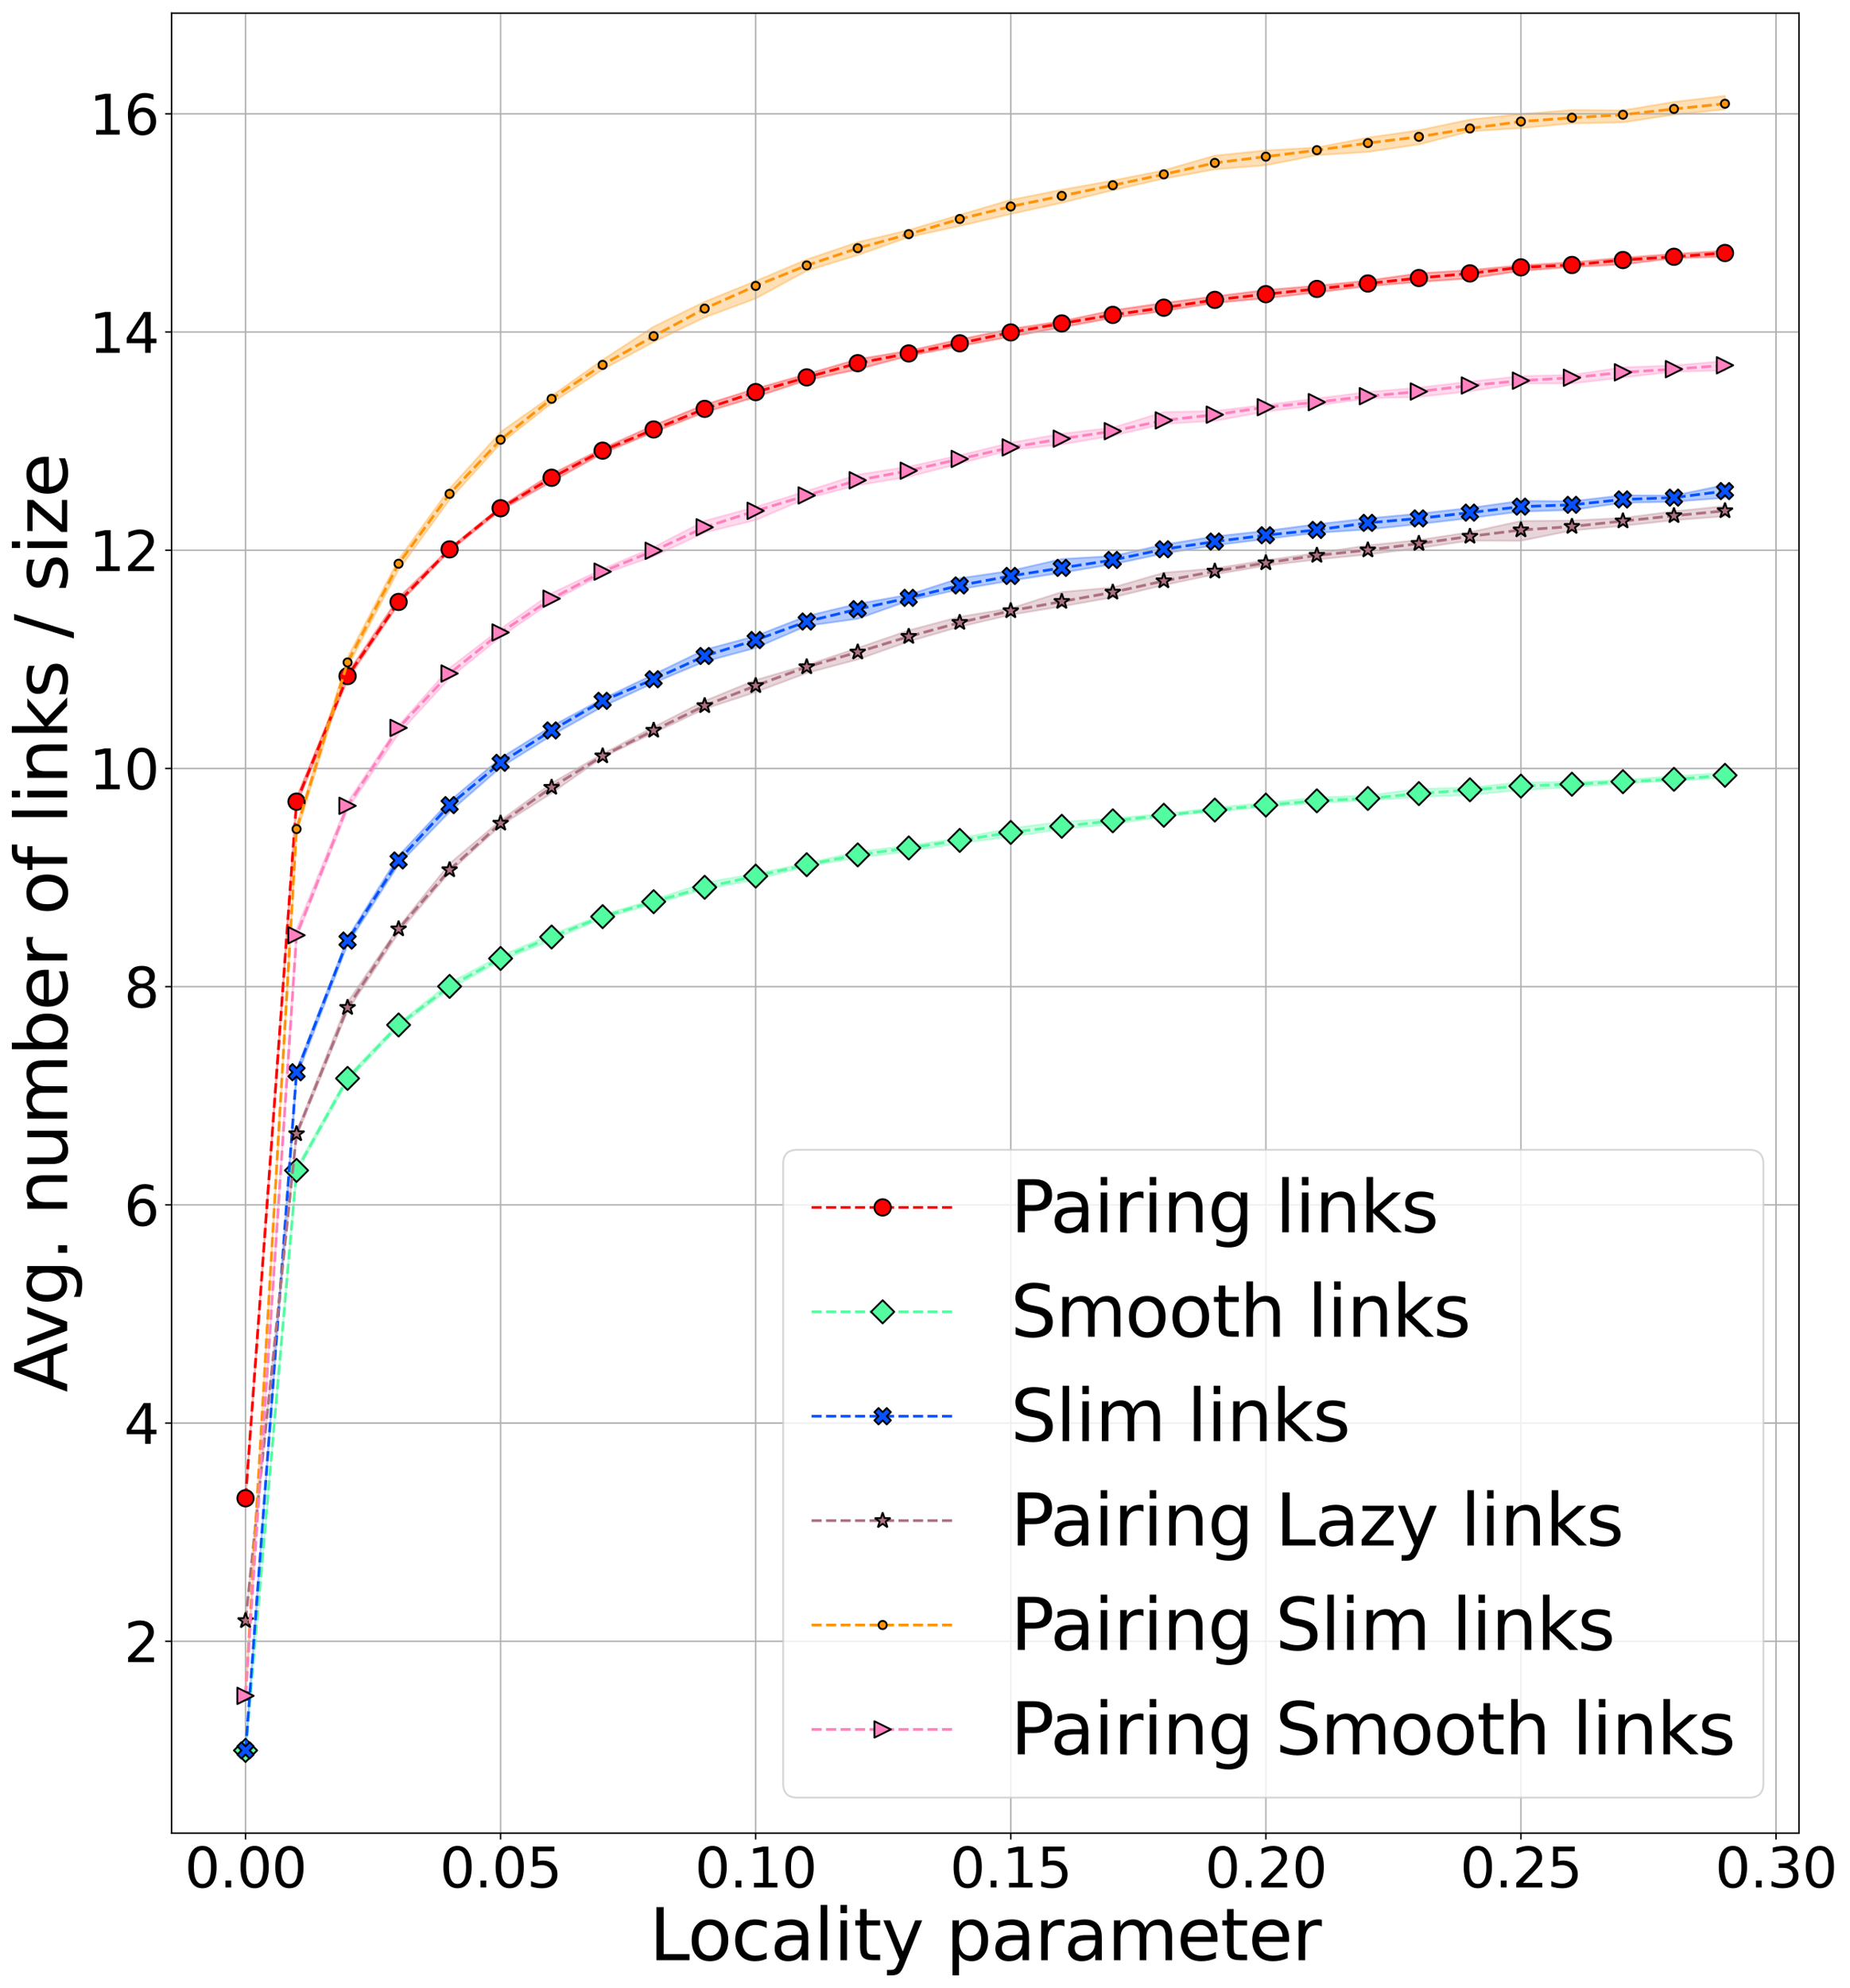 <?xml version="1.0" encoding="utf-8" standalone="no"?>
<!DOCTYPE svg PUBLIC "-//W3C//DTD SVG 1.1//EN"
  "http://www.w3.org/Graphics/SVG/1.1/DTD/svg11.dtd">
<svg height="1090.099pt" version="1.1" viewBox="0 0 1014.924 1090.099" width="1014.924pt" xmlns="http://www.w3.org/2000/svg" xmlns:xlink="http://www.w3.org/1999/xlink">
 <defs>
  <style type="text/css">*{stroke-linecap:butt;stroke-linejoin:round;}</style>
 </defs>
 <g id="figure_1">
  <g id="patch_1">
   <path d="M 0 1090.099 
L 1014.924 1090.099 
L 1014.924 0 
L 0 0 
z
" style="fill:#ffffff;"/>
  </g>
  <g id="axes_1">
   <g id="patch_2">
    <path d="M 94.12 1005.12 
L 986.92 1005.12 
L 986.92 7.2 
L 94.12 7.2 
z
" style="fill:#ffffff;"/>
   </g>
   <g id="PolyCollection_1">
    <defs>
     <path d="M 134.702 -268.601 
L 134.702 -268.601 
L 162.689 -648.737 
L 190.676 -717.467 
L 218.664 -758.883 
L 246.651 -787.897 
L 274.639 -810.306 
L 302.626 -825.98 
L 330.614 -841.522 
L 358.601 -853.127 
L 386.589 -864.009 
L 414.576 -872.45 
L 442.564 -881.597 
L 470.551 -887.549 
L 498.538 -894.985 
L 526.526 -900.315 
L 554.513 -905.49 
L 582.501 -910.617 
L 610.488 -915.803 
L 638.476 -919.548 
L 666.463 -924.005 
L 694.451 -926.571 
L 722.438 -929.736 
L 750.426 -933.212 
L 778.413 -935.533 
L 806.401 -937.417 
L 834.388 -941.593 
L 862.375 -943.71 
L 890.363 -945.098 
L 918.35 -948.556 
L 946.338 -949.316 
L 946.338 -952.63 
L 946.338 -952.63 
L 918.35 -950.883 
L 890.363 -948.765 
L 862.375 -946.307 
L 834.388 -944.602 
L 806.401 -942.005 
L 778.413 -940.235 
L 750.426 -936.262 
L 722.438 -933.427 
L 694.451 -931.088 
L 666.463 -927.594 
L 638.476 -923.999 
L 610.488 -919.949 
L 582.501 -913.979 
L 554.513 -909.767 
L 526.526 -903.994 
L 498.538 -897.779 
L 470.551 -893.148 
L 442.564 -884.971 
L 414.576 -876.996 
L 386.589 -868.232 
L 358.601 -856.884 
L 330.614 -844.225 
L 302.626 -830.185 
L 274.639 -812.346 
L 246.651 -789.524 
L 218.664 -762.4 
L 190.676 -721.027 
L 162.689 -652.769 
L 134.702 -268.601 
z
" id="m006c8fff1b" style="stroke:#fe0002;stroke-opacity:0.3;"/>
    </defs>
    <g clip-path="url(#p67d2fe3e39)">
     <use style="fill:#fe0002;fill-opacity:0.3;stroke:#fe0002;stroke-opacity:0.3;" x="0" xlink:href="#m006c8fff1b" y="1090.099"/>
    </g>
   </g>
   <g id="PolyCollection_2">
    <defs>
     <path d="M 134.702 -130.339 
L 134.702 -130.339 
L 162.689 -447.105 
L 190.676 -497.362 
L 218.664 -526.981 
L 246.651 -547.787 
L 274.639 -563.245 
L 302.626 -574.545 
L 330.614 -586.606 
L 358.601 -594.341 
L 386.589 -602.59 
L 414.576 -607.705 
L 442.564 -615.105 
L 470.551 -619.795 
L 498.538 -623.265 
L 526.526 -627.782 
L 554.513 -631.293 
L 582.501 -635.535 
L 610.488 -638.221 
L 638.476 -642.366 
L 666.463 -645.148 
L 694.451 -647.661 
L 722.438 -649.826 
L 750.426 -651.16 
L 778.413 -653.17 
L 806.401 -654.175 
L 834.388 -656.939 
L 862.375 -658.465 
L 890.363 -660.522 
L 918.35 -661.97 
L 946.338 -663.603 
L 946.338 -666.349 
L 946.338 -666.349 
L 918.35 -664.56 
L 890.363 -662.455 
L 862.375 -661.348 
L 834.388 -661.097 
L 806.401 -658.327 
L 778.413 -657.549 
L 750.426 -653.888 
L 722.438 -652.871 
L 694.451 -649.988 
L 666.463 -647.272 
L 638.476 -643.85 
L 610.488 -641.409 
L 582.501 -639.471 
L 554.513 -635.971 
L 526.526 -630.48 
L 498.538 -626.489 
L 470.551 -623.067 
L 442.564 -616.798 
L 414.576 -611.127 
L 386.589 -606.114 
L 358.601 -596.775 
L 330.614 -588.61 
L 302.626 -577.818 
L 274.639 -566.003 
L 246.651 -551.221 
L 218.664 -529.116 
L 190.676 -500.066 
L 162.689 -449.845 
L 134.702 -130.339 
z
" id="m92bd9ea6b3" style="stroke:#53fca1;stroke-opacity:0.3;"/>
    </defs>
    <g clip-path="url(#p67d2fe3e39)">
     <use style="fill:#53fca1;fill-opacity:0.3;stroke:#53fca1;stroke-opacity:0.3;" x="0" xlink:href="#m92bd9ea6b3" y="1090.099"/>
    </g>
   </g>
   <g id="PolyCollection_3">
    <defs>
     <path d="M 134.702 -130.339 
L 134.702 -130.339 
L 162.689 -499.342 
L 190.676 -572.266 
L 218.664 -616.098 
L 246.651 -644.909 
L 274.639 -669.334 
L 302.626 -686.82 
L 330.614 -702.667 
L 358.601 -715.649 
L 386.589 -727.374 
L 414.576 -734.834 
L 442.564 -746.942 
L 470.551 -750.825 
L 498.538 -760.719 
L 526.526 -767.001 
L 554.513 -771.703 
L 582.501 -776.07 
L 610.488 -780.712 
L 638.476 -786.622 
L 666.463 -791.091 
L 694.451 -794.567 
L 722.438 -797.941 
L 750.426 -799.819 
L 778.413 -802.727 
L 806.401 -806.023 
L 834.388 -809.606 
L 862.375 -810.456 
L 890.363 -814.446 
L 918.35 -815.002 
L 946.338 -817.144 
L 946.338 -824.221 
L 946.338 -824.221 
L 918.35 -818.388 
L 890.363 -818.532 
L 862.375 -815.253 
L 834.388 -815.487 
L 806.401 -811.61 
L 778.413 -808.47 
L 750.426 -805.879 
L 722.438 -802.673 
L 694.451 -799.024 
L 666.463 -795.991 
L 638.476 -791.486 
L 610.488 -785.211 
L 582.501 -783.595 
L 554.513 -777.123 
L 526.526 -773.049 
L 498.538 -764.009 
L 470.551 -759.038 
L 442.564 -752.32 
L 414.576 -741.385 
L 386.589 -733.853 
L 358.601 -720.315 
L 330.614 -706.921 
L 302.626 -691.929 
L 274.639 -674.443 
L 246.651 -650.915 
L 218.664 -620.872 
L 190.676 -575.844 
L 162.689 -503.387 
L 134.702 -130.339 
z
" id="m512415abde" style="stroke:#0652ff;stroke-opacity:0.3;"/>
    </defs>
    <g clip-path="url(#p67d2fe3e39)">
     <use style="fill:#0652ff;fill-opacity:0.3;stroke:#0652ff;stroke-opacity:0.3;" x="0" xlink:href="#m512415abde" y="1090.099"/>
    </g>
   </g>
   <g id="PolyCollection_4">
    <defs>
     <path d="M 134.702 -201.441 
L 134.702 -201.441 
L 162.689 -466.817 
L 190.676 -535.742 
L 218.664 -578.536 
L 246.651 -611.821 
L 274.639 -637.443 
L 302.626 -655.183 
L 330.614 -674.871 
L 358.601 -688.235 
L 386.589 -701.417 
L 414.576 -710.612 
L 442.564 -721.075 
L 470.551 -728.52 
L 498.538 -738.358 
L 526.526 -746.44 
L 554.513 -752.993 
L 582.501 -757.629 
L 610.488 -762.541 
L 638.476 -769.283 
L 666.463 -775.16 
L 694.451 -779.943 
L 722.438 -783.323 
L 750.426 -786.063 
L 778.413 -789.584 
L 806.401 -793.678 
L 834.388 -793.58 
L 862.375 -799.239 
L 890.363 -801.766 
L 918.35 -804.892 
L 946.338 -807.022 
L 946.338 -812.6 
L 946.338 -812.6 
L 918.35 -809.744 
L 890.363 -806.104 
L 862.375 -804.656 
L 834.388 -804.429 
L 806.401 -798.3 
L 778.413 -794.019 
L 750.426 -791.064 
L 722.438 -786.862 
L 694.451 -782.898 
L 666.463 -778.466 
L 638.476 -776.076 
L 610.488 -767.997 
L 582.501 -765.499 
L 554.513 -756.553 
L 526.526 -751.919 
L 498.538 -744.459 
L 470.551 -734.816 
L 442.564 -725.406 
L 414.576 -717.243 
L 386.589 -705.79 
L 358.601 -691.487 
L 330.614 -676.764 
L 302.626 -660.741 
L 274.639 -640.317 
L 246.651 -616.637 
L 218.664 -581.733 
L 190.676 -540.632 
L 162.689 -469.563 
L 134.702 -201.441 
z
" id="m2bdf28a862" style="stroke:#ae7181;stroke-opacity:0.3;"/>
    </defs>
    <g clip-path="url(#p67d2fe3e39)">
     <use style="fill:#ae7181;fill-opacity:0.3;stroke:#ae7181;stroke-opacity:0.3;" x="0" xlink:href="#m2bdf28a862" y="1090.099"/>
    </g>
   </g>
   <g id="PolyCollection_5">
    <defs>
     <path d="M 134.702 -160.25 
L 134.702 -160.25 
L 162.689 -632.627 
L 190.676 -724.392 
L 218.664 -777.61 
L 246.651 -816.076 
L 274.639 -846.87 
L 302.626 -869.061 
L 330.614 -887.471 
L 358.601 -902.609 
L 386.589 -916.06 
L 414.576 -926.425 
L 442.564 -941.632 
L 470.551 -950.225 
L 498.538 -960.072 
L 526.526 -966.21 
L 554.513 -972.745 
L 582.501 -978.907 
L 610.488 -985.796 
L 638.476 -992.146 
L 666.463 -997.228 
L 694.451 -999.48 
L 722.438 -1005.011 
L 750.426 -1006.796 
L 778.413 -1010.897 
L 806.401 -1018.1 
L 834.388 -1019.841 
L 862.375 -1022.455 
L 890.363 -1023.005 
L 918.35 -1027.241 
L 946.338 -1030.091 
L 946.338 -1037.539 
L 946.338 -1037.539 
L 918.35 -1034.228 
L 890.363 -1029.601 
L 862.375 -1029.795 
L 834.388 -1027.54 
L 806.401 -1024.519 
L 778.413 -1018.695 
L 750.426 -1014.657 
L 722.438 -1009.222 
L 694.451 -1007.628 
L 666.463 -1004.795 
L 638.476 -996.71 
L 610.488 -991.114 
L 582.501 -986.065 
L 554.513 -980.507 
L 526.526 -972.315 
L 498.538 -963.978 
L 470.551 -957.323 
L 442.564 -947.79 
L 414.576 -936.023 
L 386.589 -924.66 
L 358.601 -910.996 
L 330.614 -892.81 
L 302.626 -873.048 
L 274.639 -853.22 
L 246.651 -822.172 
L 218.664 -783.416 
L 190.676 -729.629 
L 162.689 -637.296 
L 134.702 -160.25 
z
" id="mcd377d0b57" style="stroke:#ff9408;stroke-opacity:0.3;"/>
    </defs>
    <g clip-path="url(#p67d2fe3e39)">
     <use style="fill:#ff9408;fill-opacity:0.3;stroke:#ff9408;stroke-opacity:0.3;" x="0" xlink:href="#mcd377d0b57" y="1090.099"/>
    </g>
   </g>
   <g id="PolyCollection_6">
    <defs>
     <path d="M 134.702 -160.25 
L 134.702 -160.25 
L 162.689 -575.862 
L 190.676 -646.294 
L 218.664 -687.721 
L 246.651 -718.242 
L 274.639 -740.864 
L 302.626 -760.067 
L 330.614 -775.247 
L 358.601 -785.058 
L 386.589 -798.108 
L 414.576 -804.946 
L 442.564 -816.872 
L 470.551 -824.017 
L 498.538 -828.687 
L 526.526 -835.937 
L 554.513 -843.37 
L 582.501 -846.442 
L 610.488 -851.18 
L 638.476 -857.623 
L 666.463 -859.34 
L 694.451 -864.457 
L 722.438 -867.757 
L 750.426 -871.717 
L 778.413 -872.447 
L 806.401 -875.561 
L 834.388 -879.862 
L 862.375 -879.817 
L 890.363 -883.125 
L 918.35 -886.296 
L 946.338 -886.939 
L 946.338 -892.149 
L 946.338 -892.149 
L 918.35 -889.709 
L 890.363 -888.671 
L 862.375 -884.546 
L 834.388 -883.876 
L 806.401 -880.858 
L 778.413 -877.592 
L 750.426 -875.172 
L 722.438 -871.624 
L 694.451 -868.134 
L 666.463 -864.766 
L 638.476 -864.149 
L 610.488 -855.652 
L 582.501 -852.293 
L 554.513 -847.357 
L 526.526 -840.466 
L 498.538 -834.232 
L 470.551 -829.823 
L 442.564 -820.859 
L 414.576 -812.113 
L 386.589 -804.518 
L 358.601 -790.044 
L 330.614 -778.107 
L 302.626 -764.832 
L 274.639 -745.342 
L 246.651 -723.851 
L 218.664 -692.345 
L 190.676 -650.242 
L 162.689 -580.656 
L 134.702 -160.25 
z
" id="m1c5ba15bf6" style="stroke:#ff81c0;stroke-opacity:0.3;"/>
    </defs>
    <g clip-path="url(#p67d2fe3e39)">
     <use style="fill:#ff81c0;fill-opacity:0.3;stroke:#ff81c0;stroke-opacity:0.3;" x="0" xlink:href="#m1c5ba15bf6" y="1090.099"/>
    </g>
   </g>
   <g id="matplotlib.axis_1">
    <g id="xtick_1">
     <g id="line2d_1">
      <path clip-path="url(#p67d2fe3e39)" d="M 134.702 1005.12 
L 134.702 7.2 
" style="fill:none;stroke:#b0b0b0;stroke-linecap:square;stroke-width:0.8;"/>
     </g>
     <g id="line2d_2">
      <defs>
       <path d="M 0 0 
L 0 3.5 
" id="m8d324ffb6a" style="stroke:#000000;stroke-width:0.8;"/>
      </defs>
      <g>
       <use style="stroke:#000000;stroke-width:0.8;" x="134.702" xlink:href="#m8d324ffb6a" y="1005.12"/>
      </g>
     </g>
     <g id="text_1">
      <!-- 0.00 -->
      <g transform="translate(101.303 1034.915)scale(0.3 -0.3)">
       <defs>
        <path d="M 2034 4250 
Q 1547 4250 1301 3770 
Q 1056 3291 1056 2328 
Q 1056 1369 1301 889 
Q 1547 409 2034 409 
Q 2525 409 2770 889 
Q 3016 1369 3016 2328 
Q 3016 3291 2770 3770 
Q 2525 4250 2034 4250 
z
M 2034 4750 
Q 2819 4750 3233 4129 
Q 3647 3509 3647 2328 
Q 3647 1150 3233 529 
Q 2819 -91 2034 -91 
Q 1250 -91 836 529 
Q 422 1150 422 2328 
Q 422 3509 836 4129 
Q 1250 4750 2034 4750 
z
" id="DejaVuSans-30" transform="scale(0.016)"/>
        <path d="M 684 794 
L 1344 794 
L 1344 0 
L 684 0 
L 684 794 
z
" id="DejaVuSans-2e" transform="scale(0.016)"/>
       </defs>
       <use xlink:href="#DejaVuSans-30"/>
       <use x="63.623" xlink:href="#DejaVuSans-2e"/>
       <use x="95.41" xlink:href="#DejaVuSans-30"/>
       <use x="159.033" xlink:href="#DejaVuSans-30"/>
      </g>
     </g>
    </g>
    <g id="xtick_2">
     <g id="line2d_3">
      <path clip-path="url(#p67d2fe3e39)" d="M 274.639 1005.12 
L 274.639 7.2 
" style="fill:none;stroke:#b0b0b0;stroke-linecap:square;stroke-width:0.8;"/>
     </g>
     <g id="line2d_4">
      <g>
       <use style="stroke:#000000;stroke-width:0.8;" x="274.639" xlink:href="#m8d324ffb6a" y="1005.12"/>
      </g>
     </g>
     <g id="text_2">
      <!-- 0.05 -->
      <g transform="translate(241.24 1034.915)scale(0.3 -0.3)">
       <defs>
        <path d="M 691 4666 
L 3169 4666 
L 3169 4134 
L 1269 4134 
L 1269 2991 
Q 1406 3038 1543 3061 
Q 1681 3084 1819 3084 
Q 2600 3084 3056 2656 
Q 3513 2228 3513 1497 
Q 3513 744 3044 326 
Q 2575 -91 1722 -91 
Q 1428 -91 1123 -41 
Q 819 9 494 109 
L 494 744 
Q 775 591 1075 516 
Q 1375 441 1709 441 
Q 2250 441 2565 725 
Q 2881 1009 2881 1497 
Q 2881 1984 2565 2268 
Q 2250 2553 1709 2553 
Q 1456 2553 1204 2497 
Q 953 2441 691 2322 
L 691 4666 
z
" id="DejaVuSans-35" transform="scale(0.016)"/>
       </defs>
       <use xlink:href="#DejaVuSans-30"/>
       <use x="63.623" xlink:href="#DejaVuSans-2e"/>
       <use x="95.41" xlink:href="#DejaVuSans-30"/>
       <use x="159.033" xlink:href="#DejaVuSans-35"/>
      </g>
     </g>
    </g>
    <g id="xtick_3">
     <g id="line2d_5">
      <path clip-path="url(#p67d2fe3e39)" d="M 414.576 1005.12 
L 414.576 7.2 
" style="fill:none;stroke:#b0b0b0;stroke-linecap:square;stroke-width:0.8;"/>
     </g>
     <g id="line2d_6">
      <g>
       <use style="stroke:#000000;stroke-width:0.8;" x="414.576" xlink:href="#m8d324ffb6a" y="1005.12"/>
      </g>
     </g>
     <g id="text_3">
      <!-- 0.10 -->
      <g transform="translate(381.178 1034.915)scale(0.3 -0.3)">
       <defs>
        <path d="M 794 531 
L 1825 531 
L 1825 4091 
L 703 3866 
L 703 4441 
L 1819 4666 
L 2450 4666 
L 2450 531 
L 3481 531 
L 3481 0 
L 794 0 
L 794 531 
z
" id="DejaVuSans-31" transform="scale(0.016)"/>
       </defs>
       <use xlink:href="#DejaVuSans-30"/>
       <use x="63.623" xlink:href="#DejaVuSans-2e"/>
       <use x="95.41" xlink:href="#DejaVuSans-31"/>
       <use x="159.033" xlink:href="#DejaVuSans-30"/>
      </g>
     </g>
    </g>
    <g id="xtick_4">
     <g id="line2d_7">
      <path clip-path="url(#p67d2fe3e39)" d="M 554.513 1005.12 
L 554.513 7.2 
" style="fill:none;stroke:#b0b0b0;stroke-linecap:square;stroke-width:0.8;"/>
     </g>
     <g id="line2d_8">
      <g>
       <use style="stroke:#000000;stroke-width:0.8;" x="554.513" xlink:href="#m8d324ffb6a" y="1005.12"/>
      </g>
     </g>
     <g id="text_4">
      <!-- 0.15 -->
      <g transform="translate(521.115 1034.915)scale(0.3 -0.3)">
       <use xlink:href="#DejaVuSans-30"/>
       <use x="63.623" xlink:href="#DejaVuSans-2e"/>
       <use x="95.41" xlink:href="#DejaVuSans-31"/>
       <use x="159.033" xlink:href="#DejaVuSans-35"/>
      </g>
     </g>
    </g>
    <g id="xtick_5">
     <g id="line2d_9">
      <path clip-path="url(#p67d2fe3e39)" d="M 694.451 1005.12 
L 694.451 7.2 
" style="fill:none;stroke:#b0b0b0;stroke-linecap:square;stroke-width:0.8;"/>
     </g>
     <g id="line2d_10">
      <g>
       <use style="stroke:#000000;stroke-width:0.8;" x="694.451" xlink:href="#m8d324ffb6a" y="1005.12"/>
      </g>
     </g>
     <g id="text_5">
      <!-- 0.20 -->
      <g transform="translate(661.052 1034.915)scale(0.3 -0.3)">
       <defs>
        <path d="M 1228 531 
L 3431 531 
L 3431 0 
L 469 0 
L 469 531 
Q 828 903 1448 1529 
Q 2069 2156 2228 2338 
Q 2531 2678 2651 2914 
Q 2772 3150 2772 3378 
Q 2772 3750 2511 3984 
Q 2250 4219 1831 4219 
Q 1534 4219 1204 4116 
Q 875 4013 500 3803 
L 500 4441 
Q 881 4594 1212 4672 
Q 1544 4750 1819 4750 
Q 2544 4750 2975 4387 
Q 3406 4025 3406 3419 
Q 3406 3131 3298 2873 
Q 3191 2616 2906 2266 
Q 2828 2175 2409 1742 
Q 1991 1309 1228 531 
z
" id="DejaVuSans-32" transform="scale(0.016)"/>
       </defs>
       <use xlink:href="#DejaVuSans-30"/>
       <use x="63.623" xlink:href="#DejaVuSans-2e"/>
       <use x="95.41" xlink:href="#DejaVuSans-32"/>
       <use x="159.033" xlink:href="#DejaVuSans-30"/>
      </g>
     </g>
    </g>
    <g id="xtick_6">
     <g id="line2d_11">
      <path clip-path="url(#p67d2fe3e39)" d="M 834.388 1005.12 
L 834.388 7.2 
" style="fill:none;stroke:#b0b0b0;stroke-linecap:square;stroke-width:0.8;"/>
     </g>
     <g id="line2d_12">
      <g>
       <use style="stroke:#000000;stroke-width:0.8;" x="834.388" xlink:href="#m8d324ffb6a" y="1005.12"/>
      </g>
     </g>
     <g id="text_6">
      <!-- 0.25 -->
      <g transform="translate(800.99 1034.915)scale(0.3 -0.3)">
       <use xlink:href="#DejaVuSans-30"/>
       <use x="63.623" xlink:href="#DejaVuSans-2e"/>
       <use x="95.41" xlink:href="#DejaVuSans-32"/>
       <use x="159.033" xlink:href="#DejaVuSans-35"/>
      </g>
     </g>
    </g>
    <g id="xtick_7">
     <g id="line2d_13">
      <path clip-path="url(#p67d2fe3e39)" d="M 974.325 1005.12 
L 974.325 7.2 
" style="fill:none;stroke:#b0b0b0;stroke-linecap:square;stroke-width:0.8;"/>
     </g>
     <g id="line2d_14">
      <g>
       <use style="stroke:#000000;stroke-width:0.8;" x="974.325" xlink:href="#m8d324ffb6a" y="1005.12"/>
      </g>
     </g>
     <g id="text_7">
      <!-- 0.30 -->
      <g transform="translate(940.927 1034.915)scale(0.3 -0.3)">
       <defs>
        <path d="M 2597 2516 
Q 3050 2419 3304 2112 
Q 3559 1806 3559 1356 
Q 3559 666 3084 287 
Q 2609 -91 1734 -91 
Q 1441 -91 1130 -33 
Q 819 25 488 141 
L 488 750 
Q 750 597 1062 519 
Q 1375 441 1716 441 
Q 2309 441 2620 675 
Q 2931 909 2931 1356 
Q 2931 1769 2642 2001 
Q 2353 2234 1838 2234 
L 1294 2234 
L 1294 2753 
L 1863 2753 
Q 2328 2753 2575 2939 
Q 2822 3125 2822 3475 
Q 2822 3834 2567 4026 
Q 2313 4219 1838 4219 
Q 1578 4219 1281 4162 
Q 984 4106 628 3988 
L 628 4550 
Q 988 4650 1302 4700 
Q 1616 4750 1894 4750 
Q 2613 4750 3031 4423 
Q 3450 4097 3450 3541 
Q 3450 3153 3228 2886 
Q 3006 2619 2597 2516 
z
" id="DejaVuSans-33" transform="scale(0.016)"/>
       </defs>
       <use xlink:href="#DejaVuSans-30"/>
       <use x="63.623" xlink:href="#DejaVuSans-2e"/>
       <use x="95.41" xlink:href="#DejaVuSans-33"/>
       <use x="159.033" xlink:href="#DejaVuSans-30"/>
      </g>
     </g>
    </g>
    <g id="text_8">
     <!-- Locality parameter -->
     <g transform="translate(356.226 1074.788)scale(0.39 -0.39)">
      <defs>
       <path d="M 628 4666 
L 1259 4666 
L 1259 531 
L 3531 531 
L 3531 0 
L 628 0 
L 628 4666 
z
" id="DejaVuSans-4c" transform="scale(0.016)"/>
       <path d="M 1959 3097 
Q 1497 3097 1228 2736 
Q 959 2375 959 1747 
Q 959 1119 1226 758 
Q 1494 397 1959 397 
Q 2419 397 2687 759 
Q 2956 1122 2956 1747 
Q 2956 2369 2687 2733 
Q 2419 3097 1959 3097 
z
M 1959 3584 
Q 2709 3584 3137 3096 
Q 3566 2609 3566 1747 
Q 3566 888 3137 398 
Q 2709 -91 1959 -91 
Q 1206 -91 779 398 
Q 353 888 353 1747 
Q 353 2609 779 3096 
Q 1206 3584 1959 3584 
z
" id="DejaVuSans-6f" transform="scale(0.016)"/>
       <path d="M 3122 3366 
L 3122 2828 
Q 2878 2963 2633 3030 
Q 2388 3097 2138 3097 
Q 1578 3097 1268 2742 
Q 959 2388 959 1747 
Q 959 1106 1268 751 
Q 1578 397 2138 397 
Q 2388 397 2633 464 
Q 2878 531 3122 666 
L 3122 134 
Q 2881 22 2623 -34 
Q 2366 -91 2075 -91 
Q 1284 -91 818 406 
Q 353 903 353 1747 
Q 353 2603 823 3093 
Q 1294 3584 2113 3584 
Q 2378 3584 2631 3529 
Q 2884 3475 3122 3366 
z
" id="DejaVuSans-63" transform="scale(0.016)"/>
       <path d="M 2194 1759 
Q 1497 1759 1228 1600 
Q 959 1441 959 1056 
Q 959 750 1161 570 
Q 1363 391 1709 391 
Q 2188 391 2477 730 
Q 2766 1069 2766 1631 
L 2766 1759 
L 2194 1759 
z
M 3341 1997 
L 3341 0 
L 2766 0 
L 2766 531 
Q 2569 213 2275 61 
Q 1981 -91 1556 -91 
Q 1019 -91 701 211 
Q 384 513 384 1019 
Q 384 1609 779 1909 
Q 1175 2209 1959 2209 
L 2766 2209 
L 2766 2266 
Q 2766 2663 2505 2880 
Q 2244 3097 1772 3097 
Q 1472 3097 1187 3025 
Q 903 2953 641 2809 
L 641 3341 
Q 956 3463 1253 3523 
Q 1550 3584 1831 3584 
Q 2591 3584 2966 3190 
Q 3341 2797 3341 1997 
z
" id="DejaVuSans-61" transform="scale(0.016)"/>
       <path d="M 603 4863 
L 1178 4863 
L 1178 0 
L 603 0 
L 603 4863 
z
" id="DejaVuSans-6c" transform="scale(0.016)"/>
       <path d="M 603 3500 
L 1178 3500 
L 1178 0 
L 603 0 
L 603 3500 
z
M 603 4863 
L 1178 4863 
L 1178 4134 
L 603 4134 
L 603 4863 
z
" id="DejaVuSans-69" transform="scale(0.016)"/>
       <path d="M 1172 4494 
L 1172 3500 
L 2356 3500 
L 2356 3053 
L 1172 3053 
L 1172 1153 
Q 1172 725 1289 603 
Q 1406 481 1766 481 
L 2356 481 
L 2356 0 
L 1766 0 
Q 1100 0 847 248 
Q 594 497 594 1153 
L 594 3053 
L 172 3053 
L 172 3500 
L 594 3500 
L 594 4494 
L 1172 4494 
z
" id="DejaVuSans-74" transform="scale(0.016)"/>
       <path d="M 2059 -325 
Q 1816 -950 1584 -1140 
Q 1353 -1331 966 -1331 
L 506 -1331 
L 506 -850 
L 844 -850 
Q 1081 -850 1212 -737 
Q 1344 -625 1503 -206 
L 1606 56 
L 191 3500 
L 800 3500 
L 1894 763 
L 2988 3500 
L 3597 3500 
L 2059 -325 
z
" id="DejaVuSans-79" transform="scale(0.016)"/>
       <path id="DejaVuSans-20" transform="scale(0.016)"/>
       <path d="M 1159 525 
L 1159 -1331 
L 581 -1331 
L 581 3500 
L 1159 3500 
L 1159 2969 
Q 1341 3281 1617 3432 
Q 1894 3584 2278 3584 
Q 2916 3584 3314 3078 
Q 3713 2572 3713 1747 
Q 3713 922 3314 415 
Q 2916 -91 2278 -91 
Q 1894 -91 1617 61 
Q 1341 213 1159 525 
z
M 3116 1747 
Q 3116 2381 2855 2742 
Q 2594 3103 2138 3103 
Q 1681 3103 1420 2742 
Q 1159 2381 1159 1747 
Q 1159 1113 1420 752 
Q 1681 391 2138 391 
Q 2594 391 2855 752 
Q 3116 1113 3116 1747 
z
" id="DejaVuSans-70" transform="scale(0.016)"/>
       <path d="M 2631 2963 
Q 2534 3019 2420 3045 
Q 2306 3072 2169 3072 
Q 1681 3072 1420 2755 
Q 1159 2438 1159 1844 
L 1159 0 
L 581 0 
L 581 3500 
L 1159 3500 
L 1159 2956 
Q 1341 3275 1631 3429 
Q 1922 3584 2338 3584 
Q 2397 3584 2469 3576 
Q 2541 3569 2628 3553 
L 2631 2963 
z
" id="DejaVuSans-72" transform="scale(0.016)"/>
       <path d="M 3328 2828 
Q 3544 3216 3844 3400 
Q 4144 3584 4550 3584 
Q 5097 3584 5394 3201 
Q 5691 2819 5691 2113 
L 5691 0 
L 5113 0 
L 5113 2094 
Q 5113 2597 4934 2840 
Q 4756 3084 4391 3084 
Q 3944 3084 3684 2787 
Q 3425 2491 3425 1978 
L 3425 0 
L 2847 0 
L 2847 2094 
Q 2847 2600 2669 2842 
Q 2491 3084 2119 3084 
Q 1678 3084 1418 2786 
Q 1159 2488 1159 1978 
L 1159 0 
L 581 0 
L 581 3500 
L 1159 3500 
L 1159 2956 
Q 1356 3278 1631 3431 
Q 1906 3584 2284 3584 
Q 2666 3584 2933 3390 
Q 3200 3197 3328 2828 
z
" id="DejaVuSans-6d" transform="scale(0.016)"/>
       <path d="M 3597 1894 
L 3597 1613 
L 953 1613 
Q 991 1019 1311 708 
Q 1631 397 2203 397 
Q 2534 397 2845 478 
Q 3156 559 3463 722 
L 3463 178 
Q 3153 47 2828 -22 
Q 2503 -91 2169 -91 
Q 1331 -91 842 396 
Q 353 884 353 1716 
Q 353 2575 817 3079 
Q 1281 3584 2069 3584 
Q 2775 3584 3186 3129 
Q 3597 2675 3597 1894 
z
M 3022 2063 
Q 3016 2534 2758 2815 
Q 2500 3097 2075 3097 
Q 1594 3097 1305 2825 
Q 1016 2553 972 2059 
L 3022 2063 
z
" id="DejaVuSans-65" transform="scale(0.016)"/>
      </defs>
      <use xlink:href="#DejaVuSans-4c"/>
      <use x="53.963" xlink:href="#DejaVuSans-6f"/>
      <use x="115.145" xlink:href="#DejaVuSans-63"/>
      <use x="170.125" xlink:href="#DejaVuSans-61"/>
      <use x="231.404" xlink:href="#DejaVuSans-6c"/>
      <use x="259.188" xlink:href="#DejaVuSans-69"/>
      <use x="286.971" xlink:href="#DejaVuSans-74"/>
      <use x="326.18" xlink:href="#DejaVuSans-79"/>
      <use x="385.359" xlink:href="#DejaVuSans-20"/>
      <use x="417.146" xlink:href="#DejaVuSans-70"/>
      <use x="480.623" xlink:href="#DejaVuSans-61"/>
      <use x="541.902" xlink:href="#DejaVuSans-72"/>
      <use x="583.016" xlink:href="#DejaVuSans-61"/>
      <use x="644.295" xlink:href="#DejaVuSans-6d"/>
      <use x="741.707" xlink:href="#DejaVuSans-65"/>
      <use x="803.23" xlink:href="#DejaVuSans-74"/>
      <use x="842.439" xlink:href="#DejaVuSans-65"/>
      <use x="903.963" xlink:href="#DejaVuSans-72"/>
     </g>
    </g>
   </g>
   <g id="matplotlib.axis_2">
    <g id="ytick_1">
     <g id="line2d_15">
      <path clip-path="url(#p67d2fe3e39)" d="M 94.12 899.925 
L 986.92 899.925 
" style="fill:none;stroke:#b0b0b0;stroke-linecap:square;stroke-width:0.8;"/>
     </g>
     <g id="line2d_16">
      <defs>
       <path d="M 0 0 
L -3.5 0 
" id="mc4b43b0189" style="stroke:#000000;stroke-width:0.8;"/>
      </defs>
      <g>
       <use style="stroke:#000000;stroke-width:0.8;" x="94.12" xlink:href="#mc4b43b0189" y="899.925"/>
      </g>
     </g>
     <g id="text_9">
      <!-- 2 -->
      <g transform="translate(68.032 911.323)scale(0.3 -0.3)">
       <use xlink:href="#DejaVuSans-32"/>
      </g>
     </g>
    </g>
    <g id="ytick_2">
     <g id="line2d_17">
      <path clip-path="url(#p67d2fe3e39)" d="M 94.12 780.28 
L 986.92 780.28 
" style="fill:none;stroke:#b0b0b0;stroke-linecap:square;stroke-width:0.8;"/>
     </g>
     <g id="line2d_18">
      <g>
       <use style="stroke:#000000;stroke-width:0.8;" x="94.12" xlink:href="#mc4b43b0189" y="780.28"/>
      </g>
     </g>
     <g id="text_10">
      <!-- 4 -->
      <g transform="translate(68.032 791.678)scale(0.3 -0.3)">
       <defs>
        <path d="M 2419 4116 
L 825 1625 
L 2419 1625 
L 2419 4116 
z
M 2253 4666 
L 3047 4666 
L 3047 1625 
L 3713 1625 
L 3713 1100 
L 3047 1100 
L 3047 0 
L 2419 0 
L 2419 1100 
L 313 1100 
L 313 1709 
L 2253 4666 
z
" id="DejaVuSans-34" transform="scale(0.016)"/>
       </defs>
       <use xlink:href="#DejaVuSans-34"/>
      </g>
     </g>
    </g>
    <g id="ytick_3">
     <g id="line2d_19">
      <path clip-path="url(#p67d2fe3e39)" d="M 94.12 660.635 
L 986.92 660.635 
" style="fill:none;stroke:#b0b0b0;stroke-linecap:square;stroke-width:0.8;"/>
     </g>
     <g id="line2d_20">
      <g>
       <use style="stroke:#000000;stroke-width:0.8;" x="94.12" xlink:href="#mc4b43b0189" y="660.635"/>
      </g>
     </g>
     <g id="text_11">
      <!-- 6 -->
      <g transform="translate(68.032 672.033)scale(0.3 -0.3)">
       <defs>
        <path d="M 2113 2584 
Q 1688 2584 1439 2293 
Q 1191 2003 1191 1497 
Q 1191 994 1439 701 
Q 1688 409 2113 409 
Q 2538 409 2786 701 
Q 3034 994 3034 1497 
Q 3034 2003 2786 2293 
Q 2538 2584 2113 2584 
z
M 3366 4563 
L 3366 3988 
Q 3128 4100 2886 4159 
Q 2644 4219 2406 4219 
Q 1781 4219 1451 3797 
Q 1122 3375 1075 2522 
Q 1259 2794 1537 2939 
Q 1816 3084 2150 3084 
Q 2853 3084 3261 2657 
Q 3669 2231 3669 1497 
Q 3669 778 3244 343 
Q 2819 -91 2113 -91 
Q 1303 -91 875 529 
Q 447 1150 447 2328 
Q 447 3434 972 4092 
Q 1497 4750 2381 4750 
Q 2619 4750 2861 4703 
Q 3103 4656 3366 4563 
z
" id="DejaVuSans-36" transform="scale(0.016)"/>
       </defs>
       <use xlink:href="#DejaVuSans-36"/>
      </g>
     </g>
    </g>
    <g id="ytick_4">
     <g id="line2d_21">
      <path clip-path="url(#p67d2fe3e39)" d="M 94.12 540.99 
L 986.92 540.99 
" style="fill:none;stroke:#b0b0b0;stroke-linecap:square;stroke-width:0.8;"/>
     </g>
     <g id="line2d_22">
      <g>
       <use style="stroke:#000000;stroke-width:0.8;" x="94.12" xlink:href="#mc4b43b0189" y="540.99"/>
      </g>
     </g>
     <g id="text_12">
      <!-- 8 -->
      <g transform="translate(68.032 552.388)scale(0.3 -0.3)">
       <defs>
        <path d="M 2034 2216 
Q 1584 2216 1326 1975 
Q 1069 1734 1069 1313 
Q 1069 891 1326 650 
Q 1584 409 2034 409 
Q 2484 409 2743 651 
Q 3003 894 3003 1313 
Q 3003 1734 2745 1975 
Q 2488 2216 2034 2216 
z
M 1403 2484 
Q 997 2584 770 2862 
Q 544 3141 544 3541 
Q 544 4100 942 4425 
Q 1341 4750 2034 4750 
Q 2731 4750 3128 4425 
Q 3525 4100 3525 3541 
Q 3525 3141 3298 2862 
Q 3072 2584 2669 2484 
Q 3125 2378 3379 2068 
Q 3634 1759 3634 1313 
Q 3634 634 3220 271 
Q 2806 -91 2034 -91 
Q 1263 -91 848 271 
Q 434 634 434 1313 
Q 434 1759 690 2068 
Q 947 2378 1403 2484 
z
M 1172 3481 
Q 1172 3119 1398 2916 
Q 1625 2713 2034 2713 
Q 2441 2713 2670 2916 
Q 2900 3119 2900 3481 
Q 2900 3844 2670 4047 
Q 2441 4250 2034 4250 
Q 1625 4250 1398 4047 
Q 1172 3844 1172 3481 
z
" id="DejaVuSans-38" transform="scale(0.016)"/>
       </defs>
       <use xlink:href="#DejaVuSans-38"/>
      </g>
     </g>
    </g>
    <g id="ytick_5">
     <g id="line2d_23">
      <path clip-path="url(#p67d2fe3e39)" d="M 94.12 421.345 
L 986.92 421.345 
" style="fill:none;stroke:#b0b0b0;stroke-linecap:square;stroke-width:0.8;"/>
     </g>
     <g id="line2d_24">
      <g>
       <use style="stroke:#000000;stroke-width:0.8;" x="94.12" xlink:href="#mc4b43b0189" y="421.345"/>
      </g>
     </g>
     <g id="text_13">
      <!-- 10 -->
      <g transform="translate(48.945 432.743)scale(0.3 -0.3)">
       <use xlink:href="#DejaVuSans-31"/>
       <use x="63.623" xlink:href="#DejaVuSans-30"/>
      </g>
     </g>
    </g>
    <g id="ytick_6">
     <g id="line2d_25">
      <path clip-path="url(#p67d2fe3e39)" d="M 94.12 301.7 
L 986.92 301.7 
" style="fill:none;stroke:#b0b0b0;stroke-linecap:square;stroke-width:0.8;"/>
     </g>
     <g id="line2d_26">
      <g>
       <use style="stroke:#000000;stroke-width:0.8;" x="94.12" xlink:href="#mc4b43b0189" y="301.7"/>
      </g>
     </g>
     <g id="text_14">
      <!-- 12 -->
      <g transform="translate(48.945 313.098)scale(0.3 -0.3)">
       <use xlink:href="#DejaVuSans-31"/>
       <use x="63.623" xlink:href="#DejaVuSans-32"/>
      </g>
     </g>
    </g>
    <g id="ytick_7">
     <g id="line2d_27">
      <path clip-path="url(#p67d2fe3e39)" d="M 94.12 182.055 
L 986.92 182.055 
" style="fill:none;stroke:#b0b0b0;stroke-linecap:square;stroke-width:0.8;"/>
     </g>
     <g id="line2d_28">
      <g>
       <use style="stroke:#000000;stroke-width:0.8;" x="94.12" xlink:href="#mc4b43b0189" y="182.055"/>
      </g>
     </g>
     <g id="text_15">
      <!-- 14 -->
      <g transform="translate(48.945 193.453)scale(0.3 -0.3)">
       <use xlink:href="#DejaVuSans-31"/>
       <use x="63.623" xlink:href="#DejaVuSans-34"/>
      </g>
     </g>
    </g>
    <g id="ytick_8">
     <g id="line2d_29">
      <path clip-path="url(#p67d2fe3e39)" d="M 94.12 62.41 
L 986.92 62.41 
" style="fill:none;stroke:#b0b0b0;stroke-linecap:square;stroke-width:0.8;"/>
     </g>
     <g id="line2d_30">
      <g>
       <use style="stroke:#000000;stroke-width:0.8;" x="94.12" xlink:href="#mc4b43b0189" y="62.41"/>
      </g>
     </g>
     <g id="text_16">
      <!-- 16 -->
      <g transform="translate(48.945 73.807)scale(0.3 -0.3)">
       <use xlink:href="#DejaVuSans-31"/>
       <use x="63.623" xlink:href="#DejaVuSans-36"/>
      </g>
     </g>
    </g>
    <g id="text_17">
     <!-- Avg. number of links / size -->
     <g transform="translate(36.834 763.38)rotate(-90)scale(0.39 -0.39)">
      <defs>
       <path d="M 2188 4044 
L 1331 1722 
L 3047 1722 
L 2188 4044 
z
M 1831 4666 
L 2547 4666 
L 4325 0 
L 3669 0 
L 3244 1197 
L 1141 1197 
L 716 0 
L 50 0 
L 1831 4666 
z
" id="DejaVuSans-41" transform="scale(0.016)"/>
       <path d="M 191 3500 
L 800 3500 
L 1894 563 
L 2988 3500 
L 3597 3500 
L 2284 0 
L 1503 0 
L 191 3500 
z
" id="DejaVuSans-76" transform="scale(0.016)"/>
       <path d="M 2906 1791 
Q 2906 2416 2648 2759 
Q 2391 3103 1925 3103 
Q 1463 3103 1205 2759 
Q 947 2416 947 1791 
Q 947 1169 1205 825 
Q 1463 481 1925 481 
Q 2391 481 2648 825 
Q 2906 1169 2906 1791 
z
M 3481 434 
Q 3481 -459 3084 -895 
Q 2688 -1331 1869 -1331 
Q 1566 -1331 1297 -1286 
Q 1028 -1241 775 -1147 
L 775 -588 
Q 1028 -725 1275 -790 
Q 1522 -856 1778 -856 
Q 2344 -856 2625 -561 
Q 2906 -266 2906 331 
L 2906 616 
Q 2728 306 2450 153 
Q 2172 0 1784 0 
Q 1141 0 747 490 
Q 353 981 353 1791 
Q 353 2603 747 3093 
Q 1141 3584 1784 3584 
Q 2172 3584 2450 3431 
Q 2728 3278 2906 2969 
L 2906 3500 
L 3481 3500 
L 3481 434 
z
" id="DejaVuSans-67" transform="scale(0.016)"/>
       <path d="M 3513 2113 
L 3513 0 
L 2938 0 
L 2938 2094 
Q 2938 2591 2744 2837 
Q 2550 3084 2163 3084 
Q 1697 3084 1428 2787 
Q 1159 2491 1159 1978 
L 1159 0 
L 581 0 
L 581 3500 
L 1159 3500 
L 1159 2956 
Q 1366 3272 1645 3428 
Q 1925 3584 2291 3584 
Q 2894 3584 3203 3211 
Q 3513 2838 3513 2113 
z
" id="DejaVuSans-6e" transform="scale(0.016)"/>
       <path d="M 544 1381 
L 544 3500 
L 1119 3500 
L 1119 1403 
Q 1119 906 1312 657 
Q 1506 409 1894 409 
Q 2359 409 2629 706 
Q 2900 1003 2900 1516 
L 2900 3500 
L 3475 3500 
L 3475 0 
L 2900 0 
L 2900 538 
Q 2691 219 2414 64 
Q 2138 -91 1772 -91 
Q 1169 -91 856 284 
Q 544 659 544 1381 
z
M 1991 3584 
L 1991 3584 
z
" id="DejaVuSans-75" transform="scale(0.016)"/>
       <path d="M 3116 1747 
Q 3116 2381 2855 2742 
Q 2594 3103 2138 3103 
Q 1681 3103 1420 2742 
Q 1159 2381 1159 1747 
Q 1159 1113 1420 752 
Q 1681 391 2138 391 
Q 2594 391 2855 752 
Q 3116 1113 3116 1747 
z
M 1159 2969 
Q 1341 3281 1617 3432 
Q 1894 3584 2278 3584 
Q 2916 3584 3314 3078 
Q 3713 2572 3713 1747 
Q 3713 922 3314 415 
Q 2916 -91 2278 -91 
Q 1894 -91 1617 61 
Q 1341 213 1159 525 
L 1159 0 
L 581 0 
L 581 4863 
L 1159 4863 
L 1159 2969 
z
" id="DejaVuSans-62" transform="scale(0.016)"/>
       <path d="M 2375 4863 
L 2375 4384 
L 1825 4384 
Q 1516 4384 1395 4259 
Q 1275 4134 1275 3809 
L 1275 3500 
L 2222 3500 
L 2222 3053 
L 1275 3053 
L 1275 0 
L 697 0 
L 697 3053 
L 147 3053 
L 147 3500 
L 697 3500 
L 697 3744 
Q 697 4328 969 4595 
Q 1241 4863 1831 4863 
L 2375 4863 
z
" id="DejaVuSans-66" transform="scale(0.016)"/>
       <path d="M 581 4863 
L 1159 4863 
L 1159 1991 
L 2875 3500 
L 3609 3500 
L 1753 1863 
L 3688 0 
L 2938 0 
L 1159 1709 
L 1159 0 
L 581 0 
L 581 4863 
z
" id="DejaVuSans-6b" transform="scale(0.016)"/>
       <path d="M 2834 3397 
L 2834 2853 
Q 2591 2978 2328 3040 
Q 2066 3103 1784 3103 
Q 1356 3103 1142 2972 
Q 928 2841 928 2578 
Q 928 2378 1081 2264 
Q 1234 2150 1697 2047 
L 1894 2003 
Q 2506 1872 2764 1633 
Q 3022 1394 3022 966 
Q 3022 478 2636 193 
Q 2250 -91 1575 -91 
Q 1294 -91 989 -36 
Q 684 19 347 128 
L 347 722 
Q 666 556 975 473 
Q 1284 391 1588 391 
Q 1994 391 2212 530 
Q 2431 669 2431 922 
Q 2431 1156 2273 1281 
Q 2116 1406 1581 1522 
L 1381 1569 
Q 847 1681 609 1914 
Q 372 2147 372 2553 
Q 372 3047 722 3315 
Q 1072 3584 1716 3584 
Q 2034 3584 2315 3537 
Q 2597 3491 2834 3397 
z
" id="DejaVuSans-73" transform="scale(0.016)"/>
       <path d="M 1625 4666 
L 2156 4666 
L 531 -594 
L 0 -594 
L 1625 4666 
z
" id="DejaVuSans-2f" transform="scale(0.016)"/>
       <path d="M 353 3500 
L 3084 3500 
L 3084 2975 
L 922 459 
L 3084 459 
L 3084 0 
L 275 0 
L 275 525 
L 2438 3041 
L 353 3041 
L 353 3500 
z
" id="DejaVuSans-7a" transform="scale(0.016)"/>
      </defs>
      <use xlink:href="#DejaVuSans-41"/>
      <use x="62.533" xlink:href="#DejaVuSans-76"/>
      <use x="121.713" xlink:href="#DejaVuSans-67"/>
      <use x="185.189" xlink:href="#DejaVuSans-2e"/>
      <use x="216.977" xlink:href="#DejaVuSans-20"/>
      <use x="248.764" xlink:href="#DejaVuSans-6e"/>
      <use x="312.143" xlink:href="#DejaVuSans-75"/>
      <use x="375.521" xlink:href="#DejaVuSans-6d"/>
      <use x="472.934" xlink:href="#DejaVuSans-62"/>
      <use x="536.41" xlink:href="#DejaVuSans-65"/>
      <use x="597.934" xlink:href="#DejaVuSans-72"/>
      <use x="639.047" xlink:href="#DejaVuSans-20"/>
      <use x="670.834" xlink:href="#DejaVuSans-6f"/>
      <use x="732.016" xlink:href="#DejaVuSans-66"/>
      <use x="767.221" xlink:href="#DejaVuSans-20"/>
      <use x="799.008" xlink:href="#DejaVuSans-6c"/>
      <use x="826.791" xlink:href="#DejaVuSans-69"/>
      <use x="854.574" xlink:href="#DejaVuSans-6e"/>
      <use x="917.953" xlink:href="#DejaVuSans-6b"/>
      <use x="975.863" xlink:href="#DejaVuSans-73"/>
      <use x="1027.963" xlink:href="#DejaVuSans-20"/>
      <use x="1059.75" xlink:href="#DejaVuSans-2f"/>
      <use x="1093.441" xlink:href="#DejaVuSans-20"/>
      <use x="1125.229" xlink:href="#DejaVuSans-73"/>
      <use x="1177.328" xlink:href="#DejaVuSans-69"/>
      <use x="1205.111" xlink:href="#DejaVuSans-7a"/>
      <use x="1257.602" xlink:href="#DejaVuSans-65"/>
     </g>
    </g>
   </g>
   <g id="line2d_31">
    <path clip-path="url(#p67d2fe3e39)" d="M 134.702 821.498 
L 162.689 439.548 
L 190.676 370.712 
L 218.664 330.045 
L 246.651 301.226 
L 274.639 278.677 
L 302.626 261.957 
L 330.614 247.09 
L 358.601 235.467 
L 386.589 224.177 
L 414.576 214.989 
L 442.564 206.92 
L 470.551 199.134 
L 498.538 193.788 
L 526.526 188.231 
L 554.513 182.266 
L 582.501 177.337 
L 610.488 172.651 
L 638.476 168.704 
L 666.463 164.423 
L 694.451 161.291 
L 722.438 158.422 
L 750.426 155.439 
L 778.413 152.443 
L 806.401 149.896 
L 834.388 146.594 
L 862.375 145.304 
L 890.363 142.564 
L 918.35 140.79 
L 946.338 138.722 
" style="fill:none;stroke:#fe0002;stroke-dasharray:5.55,2.4;stroke-dashoffset:0;stroke-width:1.5;"/>
    <defs>
     <path d="M 0 4.5 
C 1.193 4.5 2.338 4.026 3.182 3.182 
C 4.026 2.338 4.5 1.193 4.5 0 
C 4.5 -1.193 4.026 -2.338 3.182 -3.182 
C 2.338 -4.026 1.193 -4.5 0 -4.5 
C -1.193 -4.5 -2.338 -4.026 -3.182 -3.182 
C -4.026 -2.338 -4.5 -1.193 -4.5 0 
C -4.5 1.193 -4.026 2.338 -3.182 3.182 
C -2.338 4.026 -1.193 4.5 0 4.5 
z
" id="m6cbe9d3e31" style="stroke:#000000;"/>
    </defs>
    <g clip-path="url(#p67d2fe3e39)">
     <use style="fill:#fe0002;stroke:#000000;" x="134.702" xlink:href="#m6cbe9d3e31" y="821.498"/>
     <use style="fill:#fe0002;stroke:#000000;" x="162.689" xlink:href="#m6cbe9d3e31" y="439.548"/>
     <use style="fill:#fe0002;stroke:#000000;" x="190.676" xlink:href="#m6cbe9d3e31" y="370.712"/>
     <use style="fill:#fe0002;stroke:#000000;" x="218.664" xlink:href="#m6cbe9d3e31" y="330.045"/>
     <use style="fill:#fe0002;stroke:#000000;" x="246.651" xlink:href="#m6cbe9d3e31" y="301.226"/>
     <use style="fill:#fe0002;stroke:#000000;" x="274.639" xlink:href="#m6cbe9d3e31" y="278.677"/>
     <use style="fill:#fe0002;stroke:#000000;" x="302.626" xlink:href="#m6cbe9d3e31" y="261.957"/>
     <use style="fill:#fe0002;stroke:#000000;" x="330.614" xlink:href="#m6cbe9d3e31" y="247.09"/>
     <use style="fill:#fe0002;stroke:#000000;" x="358.601" xlink:href="#m6cbe9d3e31" y="235.467"/>
     <use style="fill:#fe0002;stroke:#000000;" x="386.589" xlink:href="#m6cbe9d3e31" y="224.177"/>
     <use style="fill:#fe0002;stroke:#000000;" x="414.576" xlink:href="#m6cbe9d3e31" y="214.989"/>
     <use style="fill:#fe0002;stroke:#000000;" x="442.564" xlink:href="#m6cbe9d3e31" y="206.92"/>
     <use style="fill:#fe0002;stroke:#000000;" x="470.551" xlink:href="#m6cbe9d3e31" y="199.134"/>
     <use style="fill:#fe0002;stroke:#000000;" x="498.538" xlink:href="#m6cbe9d3e31" y="193.788"/>
     <use style="fill:#fe0002;stroke:#000000;" x="526.526" xlink:href="#m6cbe9d3e31" y="188.231"/>
     <use style="fill:#fe0002;stroke:#000000;" x="554.513" xlink:href="#m6cbe9d3e31" y="182.266"/>
     <use style="fill:#fe0002;stroke:#000000;" x="582.501" xlink:href="#m6cbe9d3e31" y="177.337"/>
     <use style="fill:#fe0002;stroke:#000000;" x="610.488" xlink:href="#m6cbe9d3e31" y="172.651"/>
     <use style="fill:#fe0002;stroke:#000000;" x="638.476" xlink:href="#m6cbe9d3e31" y="168.704"/>
     <use style="fill:#fe0002;stroke:#000000;" x="666.463" xlink:href="#m6cbe9d3e31" y="164.423"/>
     <use style="fill:#fe0002;stroke:#000000;" x="694.451" xlink:href="#m6cbe9d3e31" y="161.291"/>
     <use style="fill:#fe0002;stroke:#000000;" x="722.438" xlink:href="#m6cbe9d3e31" y="158.422"/>
     <use style="fill:#fe0002;stroke:#000000;" x="750.426" xlink:href="#m6cbe9d3e31" y="155.439"/>
     <use style="fill:#fe0002;stroke:#000000;" x="778.413" xlink:href="#m6cbe9d3e31" y="152.443"/>
     <use style="fill:#fe0002;stroke:#000000;" x="806.401" xlink:href="#m6cbe9d3e31" y="149.896"/>
     <use style="fill:#fe0002;stroke:#000000;" x="834.388" xlink:href="#m6cbe9d3e31" y="146.594"/>
     <use style="fill:#fe0002;stroke:#000000;" x="862.375" xlink:href="#m6cbe9d3e31" y="145.304"/>
     <use style="fill:#fe0002;stroke:#000000;" x="890.363" xlink:href="#m6cbe9d3e31" y="142.564"/>
     <use style="fill:#fe0002;stroke:#000000;" x="918.35" xlink:href="#m6cbe9d3e31" y="140.79"/>
     <use style="fill:#fe0002;stroke:#000000;" x="946.338" xlink:href="#m6cbe9d3e31" y="138.722"/>
    </g>
   </g>
   <g id="line2d_32">
    <path clip-path="url(#p67d2fe3e39)" d="M 134.702 959.76 
L 162.689 641.745 
L 190.676 591.283 
L 218.664 561.99 
L 246.651 540.845 
L 274.639 525.528 
L 302.626 513.757 
L 330.614 502.598 
L 358.601 494.411 
L 386.589 486.512 
L 414.576 480.373 
L 442.564 474.116 
L 470.551 468.737 
L 498.538 464.945 
L 526.526 460.783 
L 554.513 456.42 
L 582.501 453.061 
L 610.488 450.054 
L 638.476 447.014 
L 666.463 444.158 
L 694.451 441.422 
L 722.438 439.098 
L 750.426 437.802 
L 778.413 435.136 
L 806.401 433.058 
L 834.388 431.029 
L 862.375 429.996 
L 890.363 428.611 
L 918.35 427.302 
L 946.338 425.113 
" style="fill:none;stroke:#53fca1;stroke-dasharray:5.55,2.4;stroke-dashoffset:0;stroke-width:1.5;"/>
    <defs>
     <path d="M 0 6.364 
L 6.364 0 
L 0 -6.364 
L -6.364 0 
z
" id="m0893c52789" style="stroke:#000000;stroke-linejoin:miter;"/>
    </defs>
    <g clip-path="url(#p67d2fe3e39)">
     <use style="fill:#53fca1;stroke:#000000;stroke-linejoin:miter;" x="134.702" xlink:href="#m0893c52789" y="959.76"/>
     <use style="fill:#53fca1;stroke:#000000;stroke-linejoin:miter;" x="162.689" xlink:href="#m0893c52789" y="641.745"/>
     <use style="fill:#53fca1;stroke:#000000;stroke-linejoin:miter;" x="190.676" xlink:href="#m0893c52789" y="591.283"/>
     <use style="fill:#53fca1;stroke:#000000;stroke-linejoin:miter;" x="218.664" xlink:href="#m0893c52789" y="561.99"/>
     <use style="fill:#53fca1;stroke:#000000;stroke-linejoin:miter;" x="246.651" xlink:href="#m0893c52789" y="540.845"/>
     <use style="fill:#53fca1;stroke:#000000;stroke-linejoin:miter;" x="274.639" xlink:href="#m0893c52789" y="525.528"/>
     <use style="fill:#53fca1;stroke:#000000;stroke-linejoin:miter;" x="302.626" xlink:href="#m0893c52789" y="513.757"/>
     <use style="fill:#53fca1;stroke:#000000;stroke-linejoin:miter;" x="330.614" xlink:href="#m0893c52789" y="502.598"/>
     <use style="fill:#53fca1;stroke:#000000;stroke-linejoin:miter;" x="358.601" xlink:href="#m0893c52789" y="494.411"/>
     <use style="fill:#53fca1;stroke:#000000;stroke-linejoin:miter;" x="386.589" xlink:href="#m0893c52789" y="486.512"/>
     <use style="fill:#53fca1;stroke:#000000;stroke-linejoin:miter;" x="414.576" xlink:href="#m0893c52789" y="480.373"/>
     <use style="fill:#53fca1;stroke:#000000;stroke-linejoin:miter;" x="442.564" xlink:href="#m0893c52789" y="474.116"/>
     <use style="fill:#53fca1;stroke:#000000;stroke-linejoin:miter;" x="470.551" xlink:href="#m0893c52789" y="468.737"/>
     <use style="fill:#53fca1;stroke:#000000;stroke-linejoin:miter;" x="498.538" xlink:href="#m0893c52789" y="464.945"/>
     <use style="fill:#53fca1;stroke:#000000;stroke-linejoin:miter;" x="526.526" xlink:href="#m0893c52789" y="460.783"/>
     <use style="fill:#53fca1;stroke:#000000;stroke-linejoin:miter;" x="554.513" xlink:href="#m0893c52789" y="456.42"/>
     <use style="fill:#53fca1;stroke:#000000;stroke-linejoin:miter;" x="582.501" xlink:href="#m0893c52789" y="453.061"/>
     <use style="fill:#53fca1;stroke:#000000;stroke-linejoin:miter;" x="610.488" xlink:href="#m0893c52789" y="450.054"/>
     <use style="fill:#53fca1;stroke:#000000;stroke-linejoin:miter;" x="638.476" xlink:href="#m0893c52789" y="447.014"/>
     <use style="fill:#53fca1;stroke:#000000;stroke-linejoin:miter;" x="666.463" xlink:href="#m0893c52789" y="444.158"/>
     <use style="fill:#53fca1;stroke:#000000;stroke-linejoin:miter;" x="694.451" xlink:href="#m0893c52789" y="441.422"/>
     <use style="fill:#53fca1;stroke:#000000;stroke-linejoin:miter;" x="722.438" xlink:href="#m0893c52789" y="439.098"/>
     <use style="fill:#53fca1;stroke:#000000;stroke-linejoin:miter;" x="750.426" xlink:href="#m0893c52789" y="437.802"/>
     <use style="fill:#53fca1;stroke:#000000;stroke-linejoin:miter;" x="778.413" xlink:href="#m0893c52789" y="435.136"/>
     <use style="fill:#53fca1;stroke:#000000;stroke-linejoin:miter;" x="806.401" xlink:href="#m0893c52789" y="433.058"/>
     <use style="fill:#53fca1;stroke:#000000;stroke-linejoin:miter;" x="834.388" xlink:href="#m0893c52789" y="431.029"/>
     <use style="fill:#53fca1;stroke:#000000;stroke-linejoin:miter;" x="862.375" xlink:href="#m0893c52789" y="429.996"/>
     <use style="fill:#53fca1;stroke:#000000;stroke-linejoin:miter;" x="890.363" xlink:href="#m0893c52789" y="428.611"/>
     <use style="fill:#53fca1;stroke:#000000;stroke-linejoin:miter;" x="918.35" xlink:href="#m0893c52789" y="427.302"/>
     <use style="fill:#53fca1;stroke:#000000;stroke-linejoin:miter;" x="946.338" xlink:href="#m0893c52789" y="425.113"/>
    </g>
   </g>
   <g id="line2d_33">
    <path clip-path="url(#p67d2fe3e39)" d="M 134.702 959.76 
L 162.689 587.919 
L 190.676 515.719 
L 218.664 471.792 
L 246.651 441.451 
L 274.639 418.25 
L 302.626 400.506 
L 330.614 384.281 
L 358.601 372.432 
L 386.589 359.674 
L 414.576 350.94 
L 442.564 340.784 
L 470.551 333.999 
L 498.538 327.813 
L 526.526 320.997 
L 554.513 315.787 
L 582.501 311.379 
L 610.488 307.04 
L 638.476 301.153 
L 666.463 296.944 
L 694.451 293.474 
L 722.438 290.545 
L 750.426 286.686 
L 778.413 284.249 
L 806.401 281.079 
L 834.388 277.791 
L 862.375 276.793 
L 890.363 273.83 
L 918.35 272.852 
L 946.338 269.264 
" style="fill:none;stroke:#0652ff;stroke-dasharray:5.55,2.4;stroke-dashoffset:0;stroke-width:1.5;"/>
    <defs>
     <path d="M -2.25 4.5 
L 0 2.25 
L 2.25 4.5 
L 4.5 2.25 
L 2.25 0 
L 4.5 -2.25 
L 2.25 -4.5 
L 0 -2.25 
L -2.25 -4.5 
L -4.5 -2.25 
L -2.25 0 
L -4.5 2.25 
z
" id="m3df12ed41c" style="stroke:#000000;stroke-linejoin:miter;"/>
    </defs>
    <g clip-path="url(#p67d2fe3e39)">
     <use style="fill:#0652ff;stroke:#000000;stroke-linejoin:miter;" x="134.702" xlink:href="#m3df12ed41c" y="959.76"/>
     <use style="fill:#0652ff;stroke:#000000;stroke-linejoin:miter;" x="162.689" xlink:href="#m3df12ed41c" y="587.919"/>
     <use style="fill:#0652ff;stroke:#000000;stroke-linejoin:miter;" x="190.676" xlink:href="#m3df12ed41c" y="515.719"/>
     <use style="fill:#0652ff;stroke:#000000;stroke-linejoin:miter;" x="218.664" xlink:href="#m3df12ed41c" y="471.792"/>
     <use style="fill:#0652ff;stroke:#000000;stroke-linejoin:miter;" x="246.651" xlink:href="#m3df12ed41c" y="441.451"/>
     <use style="fill:#0652ff;stroke:#000000;stroke-linejoin:miter;" x="274.639" xlink:href="#m3df12ed41c" y="418.25"/>
     <use style="fill:#0652ff;stroke:#000000;stroke-linejoin:miter;" x="302.626" xlink:href="#m3df12ed41c" y="400.506"/>
     <use style="fill:#0652ff;stroke:#000000;stroke-linejoin:miter;" x="330.614" xlink:href="#m3df12ed41c" y="384.281"/>
     <use style="fill:#0652ff;stroke:#000000;stroke-linejoin:miter;" x="358.601" xlink:href="#m3df12ed41c" y="372.432"/>
     <use style="fill:#0652ff;stroke:#000000;stroke-linejoin:miter;" x="386.589" xlink:href="#m3df12ed41c" y="359.674"/>
     <use style="fill:#0652ff;stroke:#000000;stroke-linejoin:miter;" x="414.576" xlink:href="#m3df12ed41c" y="350.94"/>
     <use style="fill:#0652ff;stroke:#000000;stroke-linejoin:miter;" x="442.564" xlink:href="#m3df12ed41c" y="340.784"/>
     <use style="fill:#0652ff;stroke:#000000;stroke-linejoin:miter;" x="470.551" xlink:href="#m3df12ed41c" y="333.999"/>
     <use style="fill:#0652ff;stroke:#000000;stroke-linejoin:miter;" x="498.538" xlink:href="#m3df12ed41c" y="327.813"/>
     <use style="fill:#0652ff;stroke:#000000;stroke-linejoin:miter;" x="526.526" xlink:href="#m3df12ed41c" y="320.997"/>
     <use style="fill:#0652ff;stroke:#000000;stroke-linejoin:miter;" x="554.513" xlink:href="#m3df12ed41c" y="315.787"/>
     <use style="fill:#0652ff;stroke:#000000;stroke-linejoin:miter;" x="582.501" xlink:href="#m3df12ed41c" y="311.379"/>
     <use style="fill:#0652ff;stroke:#000000;stroke-linejoin:miter;" x="610.488" xlink:href="#m3df12ed41c" y="307.04"/>
     <use style="fill:#0652ff;stroke:#000000;stroke-linejoin:miter;" x="638.476" xlink:href="#m3df12ed41c" y="301.153"/>
     <use style="fill:#0652ff;stroke:#000000;stroke-linejoin:miter;" x="666.463" xlink:href="#m3df12ed41c" y="296.944"/>
     <use style="fill:#0652ff;stroke:#000000;stroke-linejoin:miter;" x="694.451" xlink:href="#m3df12ed41c" y="293.474"/>
     <use style="fill:#0652ff;stroke:#000000;stroke-linejoin:miter;" x="722.438" xlink:href="#m3df12ed41c" y="290.545"/>
     <use style="fill:#0652ff;stroke:#000000;stroke-linejoin:miter;" x="750.426" xlink:href="#m3df12ed41c" y="286.686"/>
     <use style="fill:#0652ff;stroke:#000000;stroke-linejoin:miter;" x="778.413" xlink:href="#m3df12ed41c" y="284.249"/>
     <use style="fill:#0652ff;stroke:#000000;stroke-linejoin:miter;" x="806.401" xlink:href="#m3df12ed41c" y="281.079"/>
     <use style="fill:#0652ff;stroke:#000000;stroke-linejoin:miter;" x="834.388" xlink:href="#m3df12ed41c" y="277.791"/>
     <use style="fill:#0652ff;stroke:#000000;stroke-linejoin:miter;" x="862.375" xlink:href="#m3df12ed41c" y="276.793"/>
     <use style="fill:#0652ff;stroke:#000000;stroke-linejoin:miter;" x="890.363" xlink:href="#m3df12ed41c" y="273.83"/>
     <use style="fill:#0652ff;stroke:#000000;stroke-linejoin:miter;" x="918.35" xlink:href="#m3df12ed41c" y="272.852"/>
     <use style="fill:#0652ff;stroke:#000000;stroke-linejoin:miter;" x="946.338" xlink:href="#m3df12ed41c" y="269.264"/>
    </g>
   </g>
   <g id="line2d_34">
    <path clip-path="url(#p67d2fe3e39)" d="M 134.702 888.658 
L 162.689 621.661 
L 190.676 552.45 
L 218.664 509.357 
L 246.651 476.961 
L 274.639 451.402 
L 302.626 431.749 
L 330.614 414.509 
L 358.601 400.46 
L 386.589 386.967 
L 414.576 375.982 
L 442.564 365.673 
L 470.551 357.566 
L 498.538 349.031 
L 526.526 341.339 
L 554.513 334.922 
L 582.501 329.822 
L 610.488 324.752 
L 638.476 318.544 
L 666.463 313.227 
L 694.451 308.642 
L 722.438 304.539 
L 750.426 301.603 
L 778.413 298.018 
L 806.401 294.1 
L 834.388 290.605 
L 862.375 288.698 
L 890.363 285.684 
L 918.35 282.787 
L 946.338 280.087 
" style="fill:none;stroke:#ae7181;stroke-dasharray:5.55,2.4;stroke-dashoffset:0;stroke-width:1.5;"/>
    <defs>
     <path d="M 0 -4.5 
L -1.01 -1.391 
L -4.28 -1.391 
L -1.635 0.531 
L -2.645 3.641 
L -0 1.719 
L 2.645 3.641 
L 1.635 0.531 
L 4.28 -1.391 
L 1.01 -1.391 
z
" id="mbae73a3ce3" style="stroke:#000000;stroke-linejoin:bevel;"/>
    </defs>
    <g clip-path="url(#p67d2fe3e39)">
     <use style="fill:#ae7181;stroke:#000000;stroke-linejoin:bevel;" x="134.702" xlink:href="#mbae73a3ce3" y="888.658"/>
     <use style="fill:#ae7181;stroke:#000000;stroke-linejoin:bevel;" x="162.689" xlink:href="#mbae73a3ce3" y="621.661"/>
     <use style="fill:#ae7181;stroke:#000000;stroke-linejoin:bevel;" x="190.676" xlink:href="#mbae73a3ce3" y="552.45"/>
     <use style="fill:#ae7181;stroke:#000000;stroke-linejoin:bevel;" x="218.664" xlink:href="#mbae73a3ce3" y="509.357"/>
     <use style="fill:#ae7181;stroke:#000000;stroke-linejoin:bevel;" x="246.651" xlink:href="#mbae73a3ce3" y="476.961"/>
     <use style="fill:#ae7181;stroke:#000000;stroke-linejoin:bevel;" x="274.639" xlink:href="#mbae73a3ce3" y="451.402"/>
     <use style="fill:#ae7181;stroke:#000000;stroke-linejoin:bevel;" x="302.626" xlink:href="#mbae73a3ce3" y="431.749"/>
     <use style="fill:#ae7181;stroke:#000000;stroke-linejoin:bevel;" x="330.614" xlink:href="#mbae73a3ce3" y="414.509"/>
     <use style="fill:#ae7181;stroke:#000000;stroke-linejoin:bevel;" x="358.601" xlink:href="#mbae73a3ce3" y="400.46"/>
     <use style="fill:#ae7181;stroke:#000000;stroke-linejoin:bevel;" x="386.589" xlink:href="#mbae73a3ce3" y="386.967"/>
     <use style="fill:#ae7181;stroke:#000000;stroke-linejoin:bevel;" x="414.576" xlink:href="#mbae73a3ce3" y="375.982"/>
     <use style="fill:#ae7181;stroke:#000000;stroke-linejoin:bevel;" x="442.564" xlink:href="#mbae73a3ce3" y="365.673"/>
     <use style="fill:#ae7181;stroke:#000000;stroke-linejoin:bevel;" x="470.551" xlink:href="#mbae73a3ce3" y="357.566"/>
     <use style="fill:#ae7181;stroke:#000000;stroke-linejoin:bevel;" x="498.538" xlink:href="#mbae73a3ce3" y="349.031"/>
     <use style="fill:#ae7181;stroke:#000000;stroke-linejoin:bevel;" x="526.526" xlink:href="#mbae73a3ce3" y="341.339"/>
     <use style="fill:#ae7181;stroke:#000000;stroke-linejoin:bevel;" x="554.513" xlink:href="#mbae73a3ce3" y="334.922"/>
     <use style="fill:#ae7181;stroke:#000000;stroke-linejoin:bevel;" x="582.501" xlink:href="#mbae73a3ce3" y="329.822"/>
     <use style="fill:#ae7181;stroke:#000000;stroke-linejoin:bevel;" x="610.488" xlink:href="#mbae73a3ce3" y="324.752"/>
     <use style="fill:#ae7181;stroke:#000000;stroke-linejoin:bevel;" x="638.476" xlink:href="#mbae73a3ce3" y="318.544"/>
     <use style="fill:#ae7181;stroke:#000000;stroke-linejoin:bevel;" x="666.463" xlink:href="#mbae73a3ce3" y="313.227"/>
     <use style="fill:#ae7181;stroke:#000000;stroke-linejoin:bevel;" x="694.451" xlink:href="#mbae73a3ce3" y="308.642"/>
     <use style="fill:#ae7181;stroke:#000000;stroke-linejoin:bevel;" x="722.438" xlink:href="#mbae73a3ce3" y="304.539"/>
     <use style="fill:#ae7181;stroke:#000000;stroke-linejoin:bevel;" x="750.426" xlink:href="#mbae73a3ce3" y="301.603"/>
     <use style="fill:#ae7181;stroke:#000000;stroke-linejoin:bevel;" x="778.413" xlink:href="#mbae73a3ce3" y="298.018"/>
     <use style="fill:#ae7181;stroke:#000000;stroke-linejoin:bevel;" x="806.401" xlink:href="#mbae73a3ce3" y="294.1"/>
     <use style="fill:#ae7181;stroke:#000000;stroke-linejoin:bevel;" x="834.388" xlink:href="#mbae73a3ce3" y="290.605"/>
     <use style="fill:#ae7181;stroke:#000000;stroke-linejoin:bevel;" x="862.375" xlink:href="#mbae73a3ce3" y="288.698"/>
     <use style="fill:#ae7181;stroke:#000000;stroke-linejoin:bevel;" x="890.363" xlink:href="#mbae73a3ce3" y="285.684"/>
     <use style="fill:#ae7181;stroke:#000000;stroke-linejoin:bevel;" x="918.35" xlink:href="#mbae73a3ce3" y="282.787"/>
     <use style="fill:#ae7181;stroke:#000000;stroke-linejoin:bevel;" x="946.338" xlink:href="#mbae73a3ce3" y="280.087"/>
    </g>
   </g>
   <g id="line2d_35">
    <path clip-path="url(#p67d2fe3e39)" d="M 134.702 929.849 
L 162.689 454.581 
L 190.676 363.217 
L 218.664 309.101 
L 246.651 270.789 
L 274.639 241.09 
L 302.626 218.681 
L 330.614 200.07 
L 358.601 184.315 
L 386.589 169.2 
L 414.576 156.754 
L 442.564 145.528 
L 470.551 136.097 
L 498.538 128.386 
L 526.526 120.079 
L 554.513 113.221 
L 582.501 107.415 
L 610.488 101.579 
L 638.476 95.617 
L 666.463 89.317 
L 694.451 85.884 
L 722.438 82.35 
L 750.426 78.444 
L 778.413 75.017 
L 806.401 70.439 
L 834.388 66.644 
L 862.375 64.558 
L 890.363 62.907 
L 918.35 59.735 
L 946.338 56.884 
" style="fill:none;stroke:#ff9408;stroke-dasharray:5.55,2.4;stroke-dashoffset:0;stroke-width:1.5;"/>
    <defs>
     <path d="M 0 2.25 
C 0.597 2.25 1.169 2.013 1.591 1.591 
C 2.013 1.169 2.25 0.597 2.25 0 
C 2.25 -0.597 2.013 -1.169 1.591 -1.591 
C 1.169 -2.013 0.597 -2.25 0 -2.25 
C -0.597 -2.25 -1.169 -2.013 -1.591 -1.591 
C -2.013 -1.169 -2.25 -0.597 -2.25 0 
C -2.25 0.597 -2.013 1.169 -1.591 1.591 
C -1.169 2.013 -0.597 2.25 0 2.25 
z
" id="m3042f8f768" style="stroke:#000000;"/>
    </defs>
    <g clip-path="url(#p67d2fe3e39)">
     <use style="fill:#ff9408;stroke:#000000;" x="134.702" xlink:href="#m3042f8f768" y="929.849"/>
     <use style="fill:#ff9408;stroke:#000000;" x="162.689" xlink:href="#m3042f8f768" y="454.581"/>
     <use style="fill:#ff9408;stroke:#000000;" x="190.676" xlink:href="#m3042f8f768" y="363.217"/>
     <use style="fill:#ff9408;stroke:#000000;" x="218.664" xlink:href="#m3042f8f768" y="309.101"/>
     <use style="fill:#ff9408;stroke:#000000;" x="246.651" xlink:href="#m3042f8f768" y="270.789"/>
     <use style="fill:#ff9408;stroke:#000000;" x="274.639" xlink:href="#m3042f8f768" y="241.09"/>
     <use style="fill:#ff9408;stroke:#000000;" x="302.626" xlink:href="#m3042f8f768" y="218.681"/>
     <use style="fill:#ff9408;stroke:#000000;" x="330.614" xlink:href="#m3042f8f768" y="200.07"/>
     <use style="fill:#ff9408;stroke:#000000;" x="358.601" xlink:href="#m3042f8f768" y="184.315"/>
     <use style="fill:#ff9408;stroke:#000000;" x="386.589" xlink:href="#m3042f8f768" y="169.2"/>
     <use style="fill:#ff9408;stroke:#000000;" x="414.576" xlink:href="#m3042f8f768" y="156.754"/>
     <use style="fill:#ff9408;stroke:#000000;" x="442.564" xlink:href="#m3042f8f768" y="145.528"/>
     <use style="fill:#ff9408;stroke:#000000;" x="470.551" xlink:href="#m3042f8f768" y="136.097"/>
     <use style="fill:#ff9408;stroke:#000000;" x="498.538" xlink:href="#m3042f8f768" y="128.386"/>
     <use style="fill:#ff9408;stroke:#000000;" x="526.526" xlink:href="#m3042f8f768" y="120.079"/>
     <use style="fill:#ff9408;stroke:#000000;" x="554.513" xlink:href="#m3042f8f768" y="113.221"/>
     <use style="fill:#ff9408;stroke:#000000;" x="582.501" xlink:href="#m3042f8f768" y="107.415"/>
     <use style="fill:#ff9408;stroke:#000000;" x="610.488" xlink:href="#m3042f8f768" y="101.579"/>
     <use style="fill:#ff9408;stroke:#000000;" x="638.476" xlink:href="#m3042f8f768" y="95.617"/>
     <use style="fill:#ff9408;stroke:#000000;" x="666.463" xlink:href="#m3042f8f768" y="89.317"/>
     <use style="fill:#ff9408;stroke:#000000;" x="694.451" xlink:href="#m3042f8f768" y="85.884"/>
     <use style="fill:#ff9408;stroke:#000000;" x="722.438" xlink:href="#m3042f8f768" y="82.35"/>
     <use style="fill:#ff9408;stroke:#000000;" x="750.426" xlink:href="#m3042f8f768" y="78.444"/>
     <use style="fill:#ff9408;stroke:#000000;" x="778.413" xlink:href="#m3042f8f768" y="75.017"/>
     <use style="fill:#ff9408;stroke:#000000;" x="806.401" xlink:href="#m3042f8f768" y="70.439"/>
     <use style="fill:#ff9408;stroke:#000000;" x="834.388" xlink:href="#m3042f8f768" y="66.644"/>
     <use style="fill:#ff9408;stroke:#000000;" x="862.375" xlink:href="#m3042f8f768" y="64.558"/>
     <use style="fill:#ff9408;stroke:#000000;" x="890.363" xlink:href="#m3042f8f768" y="62.907"/>
     <use style="fill:#ff9408;stroke:#000000;" x="918.35" xlink:href="#m3042f8f768" y="59.735"/>
     <use style="fill:#ff9408;stroke:#000000;" x="946.338" xlink:href="#m3042f8f768" y="56.884"/>
    </g>
   </g>
   <g id="line2d_36">
    <path clip-path="url(#p67d2fe3e39)" d="M 134.702 929.849 
L 162.689 512.807 
L 190.676 441.83 
L 218.664 399.107 
L 246.651 369.284 
L 274.639 346.797 
L 302.626 328.263 
L 330.614 313.434 
L 358.601 302.002 
L 386.589 289.107 
L 414.576 280.092 
L 442.564 271.652 
L 470.551 263.33 
L 498.538 258.098 
L 526.526 251.637 
L 554.513 245.328 
L 582.501 240.537 
L 610.488 236.42 
L 638.476 230.498 
L 666.463 227.379 
L 694.451 223.262 
L 722.438 220.489 
L 750.426 217.23 
L 778.413 214.671 
L 806.401 211.377 
L 834.388 208.735 
L 862.375 207.111 
L 890.363 204.149 
L 918.35 202.407 
L 946.338 200.292 
" style="fill:none;stroke:#ff81c0;stroke-dasharray:5.55,2.4;stroke-dashoffset:0;stroke-width:1.5;"/>
    <defs>
     <path d="M 4.5 0 
L -4.5 -4.5 
L -4.5 4.5 
z
" id="mf87d106f64" style="stroke:#000000;stroke-linejoin:miter;"/>
    </defs>
    <g clip-path="url(#p67d2fe3e39)">
     <use style="fill:#ff81c0;stroke:#000000;stroke-linejoin:miter;" x="134.702" xlink:href="#mf87d106f64" y="929.849"/>
     <use style="fill:#ff81c0;stroke:#000000;stroke-linejoin:miter;" x="162.689" xlink:href="#mf87d106f64" y="512.807"/>
     <use style="fill:#ff81c0;stroke:#000000;stroke-linejoin:miter;" x="190.676" xlink:href="#mf87d106f64" y="441.83"/>
     <use style="fill:#ff81c0;stroke:#000000;stroke-linejoin:miter;" x="218.664" xlink:href="#mf87d106f64" y="399.107"/>
     <use style="fill:#ff81c0;stroke:#000000;stroke-linejoin:miter;" x="246.651" xlink:href="#mf87d106f64" y="369.284"/>
     <use style="fill:#ff81c0;stroke:#000000;stroke-linejoin:miter;" x="274.639" xlink:href="#mf87d106f64" y="346.797"/>
     <use style="fill:#ff81c0;stroke:#000000;stroke-linejoin:miter;" x="302.626" xlink:href="#mf87d106f64" y="328.263"/>
     <use style="fill:#ff81c0;stroke:#000000;stroke-linejoin:miter;" x="330.614" xlink:href="#mf87d106f64" y="313.434"/>
     <use style="fill:#ff81c0;stroke:#000000;stroke-linejoin:miter;" x="358.601" xlink:href="#mf87d106f64" y="302.002"/>
     <use style="fill:#ff81c0;stroke:#000000;stroke-linejoin:miter;" x="386.589" xlink:href="#mf87d106f64" y="289.107"/>
     <use style="fill:#ff81c0;stroke:#000000;stroke-linejoin:miter;" x="414.576" xlink:href="#mf87d106f64" y="280.092"/>
     <use style="fill:#ff81c0;stroke:#000000;stroke-linejoin:miter;" x="442.564" xlink:href="#mf87d106f64" y="271.652"/>
     <use style="fill:#ff81c0;stroke:#000000;stroke-linejoin:miter;" x="470.551" xlink:href="#mf87d106f64" y="263.33"/>
     <use style="fill:#ff81c0;stroke:#000000;stroke-linejoin:miter;" x="498.538" xlink:href="#mf87d106f64" y="258.098"/>
     <use style="fill:#ff81c0;stroke:#000000;stroke-linejoin:miter;" x="526.526" xlink:href="#mf87d106f64" y="251.637"/>
     <use style="fill:#ff81c0;stroke:#000000;stroke-linejoin:miter;" x="554.513" xlink:href="#mf87d106f64" y="245.328"/>
     <use style="fill:#ff81c0;stroke:#000000;stroke-linejoin:miter;" x="582.501" xlink:href="#mf87d106f64" y="240.537"/>
     <use style="fill:#ff81c0;stroke:#000000;stroke-linejoin:miter;" x="610.488" xlink:href="#mf87d106f64" y="236.42"/>
     <use style="fill:#ff81c0;stroke:#000000;stroke-linejoin:miter;" x="638.476" xlink:href="#mf87d106f64" y="230.498"/>
     <use style="fill:#ff81c0;stroke:#000000;stroke-linejoin:miter;" x="666.463" xlink:href="#mf87d106f64" y="227.379"/>
     <use style="fill:#ff81c0;stroke:#000000;stroke-linejoin:miter;" x="694.451" xlink:href="#mf87d106f64" y="223.262"/>
     <use style="fill:#ff81c0;stroke:#000000;stroke-linejoin:miter;" x="722.438" xlink:href="#mf87d106f64" y="220.489"/>
     <use style="fill:#ff81c0;stroke:#000000;stroke-linejoin:miter;" x="750.426" xlink:href="#mf87d106f64" y="217.23"/>
     <use style="fill:#ff81c0;stroke:#000000;stroke-linejoin:miter;" x="778.413" xlink:href="#mf87d106f64" y="214.671"/>
     <use style="fill:#ff81c0;stroke:#000000;stroke-linejoin:miter;" x="806.401" xlink:href="#mf87d106f64" y="211.377"/>
     <use style="fill:#ff81c0;stroke:#000000;stroke-linejoin:miter;" x="834.388" xlink:href="#mf87d106f64" y="208.735"/>
     <use style="fill:#ff81c0;stroke:#000000;stroke-linejoin:miter;" x="862.375" xlink:href="#mf87d106f64" y="207.111"/>
     <use style="fill:#ff81c0;stroke:#000000;stroke-linejoin:miter;" x="890.363" xlink:href="#mf87d106f64" y="204.149"/>
     <use style="fill:#ff81c0;stroke:#000000;stroke-linejoin:miter;" x="918.35" xlink:href="#mf87d106f64" y="202.407"/>
     <use style="fill:#ff81c0;stroke:#000000;stroke-linejoin:miter;" x="946.338" xlink:href="#mf87d106f64" y="200.292"/>
    </g>
   </g>
   <g id="patch_3">
    <path d="M 94.12 1005.12 
L 94.12 7.2 
" style="fill:none;stroke:#000000;stroke-linecap:square;stroke-linejoin:miter;stroke-width:0.8;"/>
   </g>
   <g id="patch_4">
    <path d="M 986.92 1005.12 
L 986.92 7.2 
" style="fill:none;stroke:#000000;stroke-linecap:square;stroke-linejoin:miter;stroke-width:0.8;"/>
   </g>
   <g id="patch_5">
    <path d="M 94.12 1005.12 
L 986.92 1005.12 
" style="fill:none;stroke:#000000;stroke-linecap:square;stroke-linejoin:miter;stroke-width:0.8;"/>
   </g>
   <g id="patch_6">
    <path d="M 94.12 7.2 
L 986.92 7.2 
" style="fill:none;stroke:#000000;stroke-linecap:square;stroke-linejoin:miter;stroke-width:0.8;"/>
   </g>
   <g id="legend_1">
    <g id="patch_7">
     <path d="M 437.428 985.62 
L 959.62 985.62 
Q 967.42 985.62 967.42 977.82 
L 967.42 638.252 
Q 967.42 630.452 959.62 630.452 
L 437.428 630.452 
Q 429.628 630.452 429.628 638.252 
L 429.628 977.82 
Q 429.628 985.62 437.428 985.62 
z
" style="fill:#ffffff;opacity:0.8;stroke:#cccccc;stroke-linejoin:miter;"/>
    </g>
    <g id="line2d_37">
     <path d="M 445.228 662.036 
L 523.228 662.036 
" style="fill:none;stroke:#fe0002;stroke-dasharray:5.55,2.4;stroke-dashoffset:0;stroke-width:1.5;"/>
    </g>
    <g id="line2d_38">
     <g>
      <use style="fill:#fe0002;stroke:#000000;" x="484.228" xlink:href="#m6cbe9d3e31" y="662.036"/>
     </g>
    </g>
    <g id="text_18">
     <!-- Pairing links -->
     <g transform="translate(554.428 675.686)scale(0.39 -0.39)">
      <defs>
       <path d="M 1259 4147 
L 1259 2394 
L 2053 2394 
Q 2494 2394 2734 2622 
Q 2975 2850 2975 3272 
Q 2975 3691 2734 3919 
Q 2494 4147 2053 4147 
L 1259 4147 
z
M 628 4666 
L 2053 4666 
Q 2838 4666 3239 4311 
Q 3641 3956 3641 3272 
Q 3641 2581 3239 2228 
Q 2838 1875 2053 1875 
L 1259 1875 
L 1259 0 
L 628 0 
L 628 4666 
z
" id="DejaVuSans-50" transform="scale(0.016)"/>
      </defs>
      <use xlink:href="#DejaVuSans-50"/>
      <use x="55.803" xlink:href="#DejaVuSans-61"/>
      <use x="117.082" xlink:href="#DejaVuSans-69"/>
      <use x="144.865" xlink:href="#DejaVuSans-72"/>
      <use x="185.979" xlink:href="#DejaVuSans-69"/>
      <use x="213.762" xlink:href="#DejaVuSans-6e"/>
      <use x="277.141" xlink:href="#DejaVuSans-67"/>
      <use x="340.617" xlink:href="#DejaVuSans-20"/>
      <use x="372.404" xlink:href="#DejaVuSans-6c"/>
      <use x="400.188" xlink:href="#DejaVuSans-69"/>
      <use x="427.971" xlink:href="#DejaVuSans-6e"/>
      <use x="491.35" xlink:href="#DejaVuSans-6b"/>
      <use x="549.26" xlink:href="#DejaVuSans-73"/>
     </g>
    </g>
    <g id="line2d_39">
     <path d="M 445.228 719.28 
L 523.228 719.28 
" style="fill:none;stroke:#53fca1;stroke-dasharray:5.55,2.4;stroke-dashoffset:0;stroke-width:1.5;"/>
    </g>
    <g id="line2d_40">
     <g>
      <use style="fill:#53fca1;stroke:#000000;stroke-linejoin:miter;" x="484.228" xlink:href="#m0893c52789" y="719.28"/>
     </g>
    </g>
    <g id="text_19">
     <!-- Smooth links -->
     <g transform="translate(554.428 732.93)scale(0.39 -0.39)">
      <defs>
       <path d="M 3425 4513 
L 3425 3897 
Q 3066 4069 2747 4153 
Q 2428 4238 2131 4238 
Q 1616 4238 1336 4038 
Q 1056 3838 1056 3469 
Q 1056 3159 1242 3001 
Q 1428 2844 1947 2747 
L 2328 2669 
Q 3034 2534 3370 2195 
Q 3706 1856 3706 1288 
Q 3706 609 3251 259 
Q 2797 -91 1919 -91 
Q 1588 -91 1214 -16 
Q 841 59 441 206 
L 441 856 
Q 825 641 1194 531 
Q 1563 422 1919 422 
Q 2459 422 2753 634 
Q 3047 847 3047 1241 
Q 3047 1584 2836 1778 
Q 2625 1972 2144 2069 
L 1759 2144 
Q 1053 2284 737 2584 
Q 422 2884 422 3419 
Q 422 4038 858 4394 
Q 1294 4750 2059 4750 
Q 2388 4750 2728 4690 
Q 3069 4631 3425 4513 
z
" id="DejaVuSans-53" transform="scale(0.016)"/>
       <path d="M 3513 2113 
L 3513 0 
L 2938 0 
L 2938 2094 
Q 2938 2591 2744 2837 
Q 2550 3084 2163 3084 
Q 1697 3084 1428 2787 
Q 1159 2491 1159 1978 
L 1159 0 
L 581 0 
L 581 4863 
L 1159 4863 
L 1159 2956 
Q 1366 3272 1645 3428 
Q 1925 3584 2291 3584 
Q 2894 3584 3203 3211 
Q 3513 2838 3513 2113 
z
" id="DejaVuSans-68" transform="scale(0.016)"/>
      </defs>
      <use xlink:href="#DejaVuSans-53"/>
      <use x="63.477" xlink:href="#DejaVuSans-6d"/>
      <use x="160.889" xlink:href="#DejaVuSans-6f"/>
      <use x="222.07" xlink:href="#DejaVuSans-6f"/>
      <use x="283.252" xlink:href="#DejaVuSans-74"/>
      <use x="322.461" xlink:href="#DejaVuSans-68"/>
      <use x="385.84" xlink:href="#DejaVuSans-20"/>
      <use x="417.627" xlink:href="#DejaVuSans-6c"/>
      <use x="445.41" xlink:href="#DejaVuSans-69"/>
      <use x="473.193" xlink:href="#DejaVuSans-6e"/>
      <use x="536.572" xlink:href="#DejaVuSans-6b"/>
      <use x="594.482" xlink:href="#DejaVuSans-73"/>
     </g>
    </g>
    <g id="line2d_41">
     <path d="M 445.228 776.525 
L 523.228 776.525 
" style="fill:none;stroke:#0652ff;stroke-dasharray:5.55,2.4;stroke-dashoffset:0;stroke-width:1.5;"/>
    </g>
    <g id="line2d_42">
     <g>
      <use style="fill:#0652ff;stroke:#000000;stroke-linejoin:miter;" x="484.228" xlink:href="#m3df12ed41c" y="776.525"/>
     </g>
    </g>
    <g id="text_20">
     <!-- Slim links -->
     <g transform="translate(554.428 790.175)scale(0.39 -0.39)">
      <use xlink:href="#DejaVuSans-53"/>
      <use x="63.477" xlink:href="#DejaVuSans-6c"/>
      <use x="91.26" xlink:href="#DejaVuSans-69"/>
      <use x="119.043" xlink:href="#DejaVuSans-6d"/>
      <use x="216.455" xlink:href="#DejaVuSans-20"/>
      <use x="248.242" xlink:href="#DejaVuSans-6c"/>
      <use x="276.025" xlink:href="#DejaVuSans-69"/>
      <use x="303.809" xlink:href="#DejaVuSans-6e"/>
      <use x="367.188" xlink:href="#DejaVuSans-6b"/>
      <use x="425.098" xlink:href="#DejaVuSans-73"/>
     </g>
    </g>
    <g id="line2d_43">
     <path d="M 445.228 833.77 
L 523.228 833.77 
" style="fill:none;stroke:#ae7181;stroke-dasharray:5.55,2.4;stroke-dashoffset:0;stroke-width:1.5;"/>
    </g>
    <g id="line2d_44">
     <g>
      <use style="fill:#ae7181;stroke:#000000;stroke-linejoin:bevel;" x="484.228" xlink:href="#mbae73a3ce3" y="833.77"/>
     </g>
    </g>
    <g id="text_21">
     <!-- Pairing Lazy links -->
     <g transform="translate(554.428 847.42)scale(0.39 -0.39)">
      <use xlink:href="#DejaVuSans-50"/>
      <use x="55.803" xlink:href="#DejaVuSans-61"/>
      <use x="117.082" xlink:href="#DejaVuSans-69"/>
      <use x="144.865" xlink:href="#DejaVuSans-72"/>
      <use x="185.979" xlink:href="#DejaVuSans-69"/>
      <use x="213.762" xlink:href="#DejaVuSans-6e"/>
      <use x="277.141" xlink:href="#DejaVuSans-67"/>
      <use x="340.617" xlink:href="#DejaVuSans-20"/>
      <use x="372.404" xlink:href="#DejaVuSans-4c"/>
      <use x="428.117" xlink:href="#DejaVuSans-61"/>
      <use x="489.396" xlink:href="#DejaVuSans-7a"/>
      <use x="541.887" xlink:href="#DejaVuSans-79"/>
      <use x="601.066" xlink:href="#DejaVuSans-20"/>
      <use x="632.854" xlink:href="#DejaVuSans-6c"/>
      <use x="660.637" xlink:href="#DejaVuSans-69"/>
      <use x="688.42" xlink:href="#DejaVuSans-6e"/>
      <use x="751.799" xlink:href="#DejaVuSans-6b"/>
      <use x="809.709" xlink:href="#DejaVuSans-73"/>
     </g>
    </g>
    <g id="line2d_45">
     <path d="M 445.228 891.015 
L 523.228 891.015 
" style="fill:none;stroke:#ff9408;stroke-dasharray:5.55,2.4;stroke-dashoffset:0;stroke-width:1.5;"/>
    </g>
    <g id="line2d_46">
     <g>
      <use style="fill:#ff9408;stroke:#000000;" x="484.228" xlink:href="#m3042f8f768" y="891.015"/>
     </g>
    </g>
    <g id="text_22">
     <!-- Pairing Slim links -->
     <g transform="translate(554.428 904.665)scale(0.39 -0.39)">
      <use xlink:href="#DejaVuSans-50"/>
      <use x="55.803" xlink:href="#DejaVuSans-61"/>
      <use x="117.082" xlink:href="#DejaVuSans-69"/>
      <use x="144.865" xlink:href="#DejaVuSans-72"/>
      <use x="185.979" xlink:href="#DejaVuSans-69"/>
      <use x="213.762" xlink:href="#DejaVuSans-6e"/>
      <use x="277.141" xlink:href="#DejaVuSans-67"/>
      <use x="340.617" xlink:href="#DejaVuSans-20"/>
      <use x="372.404" xlink:href="#DejaVuSans-53"/>
      <use x="435.881" xlink:href="#DejaVuSans-6c"/>
      <use x="463.664" xlink:href="#DejaVuSans-69"/>
      <use x="491.447" xlink:href="#DejaVuSans-6d"/>
      <use x="588.859" xlink:href="#DejaVuSans-20"/>
      <use x="620.646" xlink:href="#DejaVuSans-6c"/>
      <use x="648.43" xlink:href="#DejaVuSans-69"/>
      <use x="676.213" xlink:href="#DejaVuSans-6e"/>
      <use x="739.592" xlink:href="#DejaVuSans-6b"/>
      <use x="797.502" xlink:href="#DejaVuSans-73"/>
     </g>
    </g>
    <g id="line2d_47">
     <path d="M 445.228 948.259 
L 523.228 948.259 
" style="fill:none;stroke:#ff81c0;stroke-dasharray:5.55,2.4;stroke-dashoffset:0;stroke-width:1.5;"/>
    </g>
    <g id="line2d_48">
     <g>
      <use style="fill:#ff81c0;stroke:#000000;stroke-linejoin:miter;" x="484.228" xlink:href="#mf87d106f64" y="948.259"/>
     </g>
    </g>
    <g id="text_23">
     <!-- Pairing Smooth links -->
     <g transform="translate(554.428 961.909)scale(0.39 -0.39)">
      <use xlink:href="#DejaVuSans-50"/>
      <use x="55.803" xlink:href="#DejaVuSans-61"/>
      <use x="117.082" xlink:href="#DejaVuSans-69"/>
      <use x="144.865" xlink:href="#DejaVuSans-72"/>
      <use x="185.979" xlink:href="#DejaVuSans-69"/>
      <use x="213.762" xlink:href="#DejaVuSans-6e"/>
      <use x="277.141" xlink:href="#DejaVuSans-67"/>
      <use x="340.617" xlink:href="#DejaVuSans-20"/>
      <use x="372.404" xlink:href="#DejaVuSans-53"/>
      <use x="435.881" xlink:href="#DejaVuSans-6d"/>
      <use x="533.293" xlink:href="#DejaVuSans-6f"/>
      <use x="594.475" xlink:href="#DejaVuSans-6f"/>
      <use x="655.656" xlink:href="#DejaVuSans-74"/>
      <use x="694.865" xlink:href="#DejaVuSans-68"/>
      <use x="758.244" xlink:href="#DejaVuSans-20"/>
      <use x="790.031" xlink:href="#DejaVuSans-6c"/>
      <use x="817.814" xlink:href="#DejaVuSans-69"/>
      <use x="845.598" xlink:href="#DejaVuSans-6e"/>
      <use x="908.977" xlink:href="#DejaVuSans-6b"/>
      <use x="966.887" xlink:href="#DejaVuSans-73"/>
     </g>
    </g>
   </g>
  </g>
 </g>
 <defs>
  <clipPath id="p67d2fe3e39">
   <rect height="997.92" width="892.8" x="94.12" y="7.2"/>
  </clipPath>
 </defs>
</svg>
